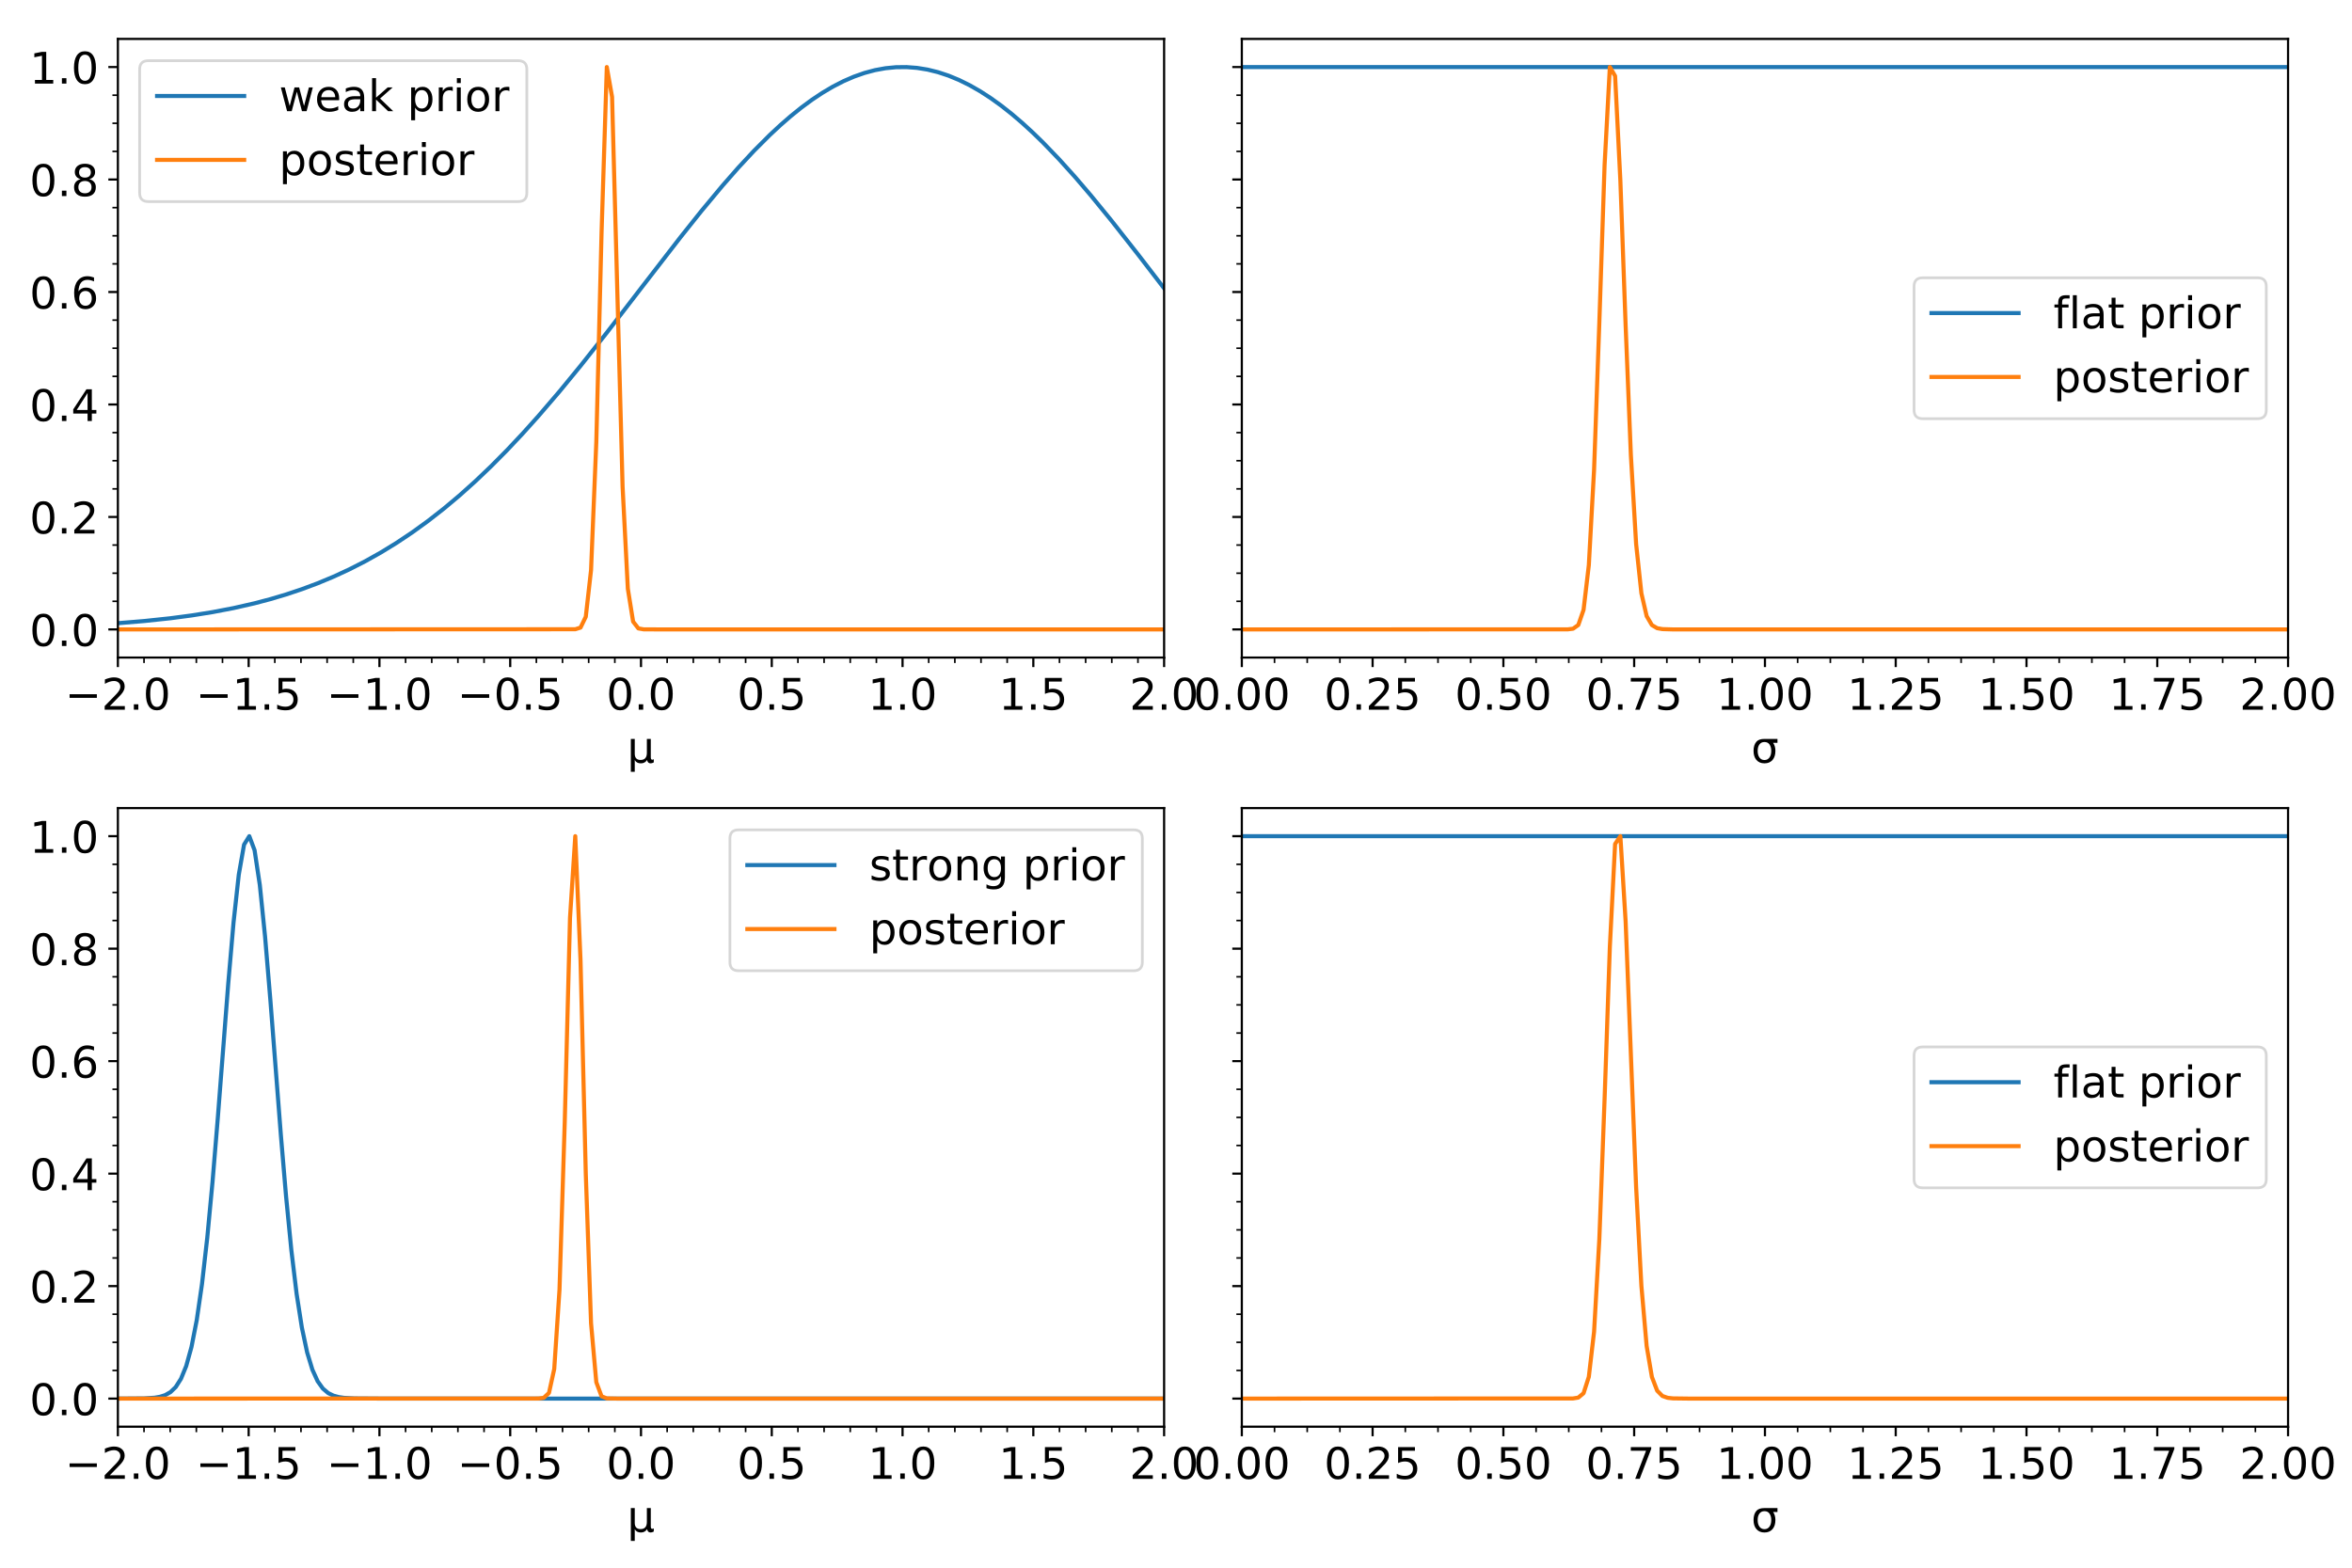 <?xml version="1.0" encoding="utf-8" standalone="no"?>
<!DOCTYPE svg PUBLIC "-//W3C//DTD SVG 1.1//EN"
  "http://www.w3.org/Graphics/SVG/1.1/DTD/svg11.dtd">
<!-- Created with matplotlib (https://matplotlib.org/) -->
<svg height="576pt" version="1.1" viewBox="0 0 864 576" width="864pt" xmlns="http://www.w3.org/2000/svg" xmlns:xlink="http://www.w3.org/1999/xlink">
 <defs>
  <style type="text/css">
*{stroke-linecap:butt;stroke-linejoin:round;}
  </style>
 </defs>
 <g id="figure_1">
  <g id="patch_1">
   <path d="M 0 576 
L 864 576 
L 864 0 
L 0 0 
z
" style="fill:#ffffff;"/>
  </g>
  <g id="axes_1">
   <g id="patch_2">
    <path d="M 43.3 241.6 
L 427.631 241.6 
L 427.631 14.3 
L 43.3 14.3 
z
" style="fill:#ffffff;"/>
   </g>
   <g id="matplotlib.axis_1">
    <g id="xtick_1">
     <g id="line2d_1">
      <defs>
       <path d="M 0 0 
L 0 3.5 
" id="md68667272a" style="stroke:#000000;stroke-width:0.8;"/>
      </defs>
      <g>
       <use style="stroke:#000000;stroke-width:0.8;" x="43.3" xlink:href="#md68667272a" y="241.6"/>
      </g>
     </g>
     <g id="text_1">
      <!-- −2.0 -->
      <defs>
       <path d="M 10.594 35.5 
L 73.188 35.5 
L 73.188 27.203 
L 10.594 27.203 
z
" id="DejaVuSans-8722"/>
       <path d="M 19.188 8.297 
L 53.609 8.297 
L 53.609 0 
L 7.328 0 
L 7.328 8.297 
Q 12.938 14.109 22.625 23.891 
Q 32.328 33.688 34.812 36.531 
Q 39.547 41.844 41.422 45.531 
Q 43.312 49.219 43.312 52.781 
Q 43.312 58.594 39.234 62.25 
Q 35.156 65.922 28.609 65.922 
Q 23.969 65.922 18.812 64.312 
Q 13.672 62.703 7.812 59.422 
L 7.812 69.391 
Q 13.766 71.781 18.938 73 
Q 24.125 74.219 28.422 74.219 
Q 39.75 74.219 46.484 68.547 
Q 53.219 62.891 53.219 53.422 
Q 53.219 48.922 51.531 44.891 
Q 49.859 40.875 45.406 35.406 
Q 44.188 33.984 37.641 27.219 
Q 31.109 20.453 19.188 8.297 
z
" id="DejaVuSans-50"/>
       <path d="M 10.688 12.406 
L 21 12.406 
L 21 0 
L 10.688 0 
z
" id="DejaVuSans-46"/>
       <path d="M 31.781 66.406 
Q 24.172 66.406 20.328 58.906 
Q 16.5 51.422 16.5 36.375 
Q 16.5 21.391 20.328 13.891 
Q 24.172 6.391 31.781 6.391 
Q 39.453 6.391 43.281 13.891 
Q 47.125 21.391 47.125 36.375 
Q 47.125 51.422 43.281 58.906 
Q 39.453 66.406 31.781 66.406 
z
M 31.781 74.219 
Q 44.047 74.219 50.516 64.516 
Q 56.984 54.828 56.984 36.375 
Q 56.984 17.969 50.516 8.266 
Q 44.047 -1.422 31.781 -1.422 
Q 19.531 -1.422 13.062 8.266 
Q 6.594 17.969 6.594 36.375 
Q 6.594 54.828 13.062 64.516 
Q 19.531 74.219 31.781 74.219 
z
" id="DejaVuSans-48"/>
      </defs>
      <g transform="translate(23.874 260.757)scale(0.16 -0.16)">
       <use xlink:href="#DejaVuSans-8722"/>
       <use x="83.789" xlink:href="#DejaVuSans-50"/>
       <use x="147.412" xlink:href="#DejaVuSans-46"/>
       <use x="179.199" xlink:href="#DejaVuSans-48"/>
      </g>
     </g>
    </g>
    <g id="xtick_2">
     <g id="line2d_2">
      <g>
       <use style="stroke:#000000;stroke-width:0.8;" x="91.341" xlink:href="#md68667272a" y="241.6"/>
      </g>
     </g>
     <g id="text_2">
      <!-- −1.5 -->
      <defs>
       <path d="M 12.406 8.297 
L 28.516 8.297 
L 28.516 63.922 
L 10.984 60.406 
L 10.984 69.391 
L 28.422 72.906 
L 38.281 72.906 
L 38.281 8.297 
L 54.391 8.297 
L 54.391 0 
L 12.406 0 
z
" id="DejaVuSans-49"/>
       <path d="M 10.797 72.906 
L 49.516 72.906 
L 49.516 64.594 
L 19.828 64.594 
L 19.828 46.734 
Q 21.969 47.469 24.109 47.828 
Q 26.266 48.188 28.422 48.188 
Q 40.625 48.188 47.75 41.5 
Q 54.891 34.812 54.891 23.391 
Q 54.891 11.625 47.562 5.094 
Q 40.234 -1.422 26.906 -1.422 
Q 22.312 -1.422 17.547 -0.641 
Q 12.797 0.141 7.719 1.703 
L 7.719 11.625 
Q 12.109 9.234 16.797 8.062 
Q 21.484 6.891 26.703 6.891 
Q 35.156 6.891 40.078 11.328 
Q 45.016 15.766 45.016 23.391 
Q 45.016 31 40.078 35.438 
Q 35.156 39.891 26.703 39.891 
Q 22.75 39.891 18.812 39.016 
Q 14.891 38.141 10.797 36.281 
z
" id="DejaVuSans-53"/>
      </defs>
      <g transform="translate(71.915 260.757)scale(0.16 -0.16)">
       <use xlink:href="#DejaVuSans-8722"/>
       <use x="83.789" xlink:href="#DejaVuSans-49"/>
       <use x="147.412" xlink:href="#DejaVuSans-46"/>
       <use x="179.199" xlink:href="#DejaVuSans-53"/>
      </g>
     </g>
    </g>
    <g id="xtick_3">
     <g id="line2d_3">
      <g>
       <use style="stroke:#000000;stroke-width:0.8;" x="139.383" xlink:href="#md68667272a" y="241.6"/>
      </g>
     </g>
     <g id="text_3">
      <!-- −1.0 -->
      <g transform="translate(119.957 260.757)scale(0.16 -0.16)">
       <use xlink:href="#DejaVuSans-8722"/>
       <use x="83.789" xlink:href="#DejaVuSans-49"/>
       <use x="147.412" xlink:href="#DejaVuSans-46"/>
       <use x="179.199" xlink:href="#DejaVuSans-48"/>
      </g>
     </g>
    </g>
    <g id="xtick_4">
     <g id="line2d_4">
      <g>
       <use style="stroke:#000000;stroke-width:0.8;" x="187.424" xlink:href="#md68667272a" y="241.6"/>
      </g>
     </g>
     <g id="text_4">
      <!-- −0.5 -->
      <g transform="translate(167.998 260.757)scale(0.16 -0.16)">
       <use xlink:href="#DejaVuSans-8722"/>
       <use x="83.789" xlink:href="#DejaVuSans-48"/>
       <use x="147.412" xlink:href="#DejaVuSans-46"/>
       <use x="179.199" xlink:href="#DejaVuSans-53"/>
      </g>
     </g>
    </g>
    <g id="xtick_5">
     <g id="line2d_5">
      <g>
       <use style="stroke:#000000;stroke-width:0.8;" x="235.466" xlink:href="#md68667272a" y="241.6"/>
      </g>
     </g>
     <g id="text_5">
      <!-- 0.0 -->
      <g transform="translate(222.743 260.757)scale(0.16 -0.16)">
       <use xlink:href="#DejaVuSans-48"/>
       <use x="63.623" xlink:href="#DejaVuSans-46"/>
       <use x="95.41" xlink:href="#DejaVuSans-48"/>
      </g>
     </g>
    </g>
    <g id="xtick_6">
     <g id="line2d_6">
      <g>
       <use style="stroke:#000000;stroke-width:0.8;" x="283.507" xlink:href="#md68667272a" y="241.6"/>
      </g>
     </g>
     <g id="text_6">
      <!-- 0.5 -->
      <g transform="translate(270.785 260.757)scale(0.16 -0.16)">
       <use xlink:href="#DejaVuSans-48"/>
       <use x="63.623" xlink:href="#DejaVuSans-46"/>
       <use x="95.41" xlink:href="#DejaVuSans-53"/>
      </g>
     </g>
    </g>
    <g id="xtick_7">
     <g id="line2d_7">
      <g>
       <use style="stroke:#000000;stroke-width:0.8;" x="331.548" xlink:href="#md68667272a" y="241.6"/>
      </g>
     </g>
     <g id="text_7">
      <!-- 1.0 -->
      <g transform="translate(318.826 260.757)scale(0.16 -0.16)">
       <use xlink:href="#DejaVuSans-49"/>
       <use x="63.623" xlink:href="#DejaVuSans-46"/>
       <use x="95.41" xlink:href="#DejaVuSans-48"/>
      </g>
     </g>
    </g>
    <g id="xtick_8">
     <g id="line2d_8">
      <g>
       <use style="stroke:#000000;stroke-width:0.8;" x="379.59" xlink:href="#md68667272a" y="241.6"/>
      </g>
     </g>
     <g id="text_8">
      <!-- 1.5 -->
      <g transform="translate(366.867 260.757)scale(0.16 -0.16)">
       <use xlink:href="#DejaVuSans-49"/>
       <use x="63.623" xlink:href="#DejaVuSans-46"/>
       <use x="95.41" xlink:href="#DejaVuSans-53"/>
      </g>
     </g>
    </g>
    <g id="xtick_9">
     <g id="line2d_9">
      <g>
       <use style="stroke:#000000;stroke-width:0.8;" x="427.631" xlink:href="#md68667272a" y="241.6"/>
      </g>
     </g>
     <g id="text_9">
      <!-- 2.0 -->
      <g transform="translate(414.909 260.757)scale(0.16 -0.16)">
       <use xlink:href="#DejaVuSans-50"/>
       <use x="63.623" xlink:href="#DejaVuSans-46"/>
       <use x="95.41" xlink:href="#DejaVuSans-48"/>
      </g>
     </g>
    </g>
    <g id="xtick_10">
     <g id="line2d_10">
      <defs>
       <path d="M 0 0 
L 0 2 
" id="ma054740b0e" style="stroke:#000000;stroke-width:0.6;"/>
      </defs>
      <g>
       <use style="stroke:#000000;stroke-width:0.6;" x="52.908" xlink:href="#ma054740b0e" y="241.6"/>
      </g>
     </g>
    </g>
    <g id="xtick_11">
     <g id="line2d_11">
      <g>
       <use style="stroke:#000000;stroke-width:0.6;" x="62.517" xlink:href="#ma054740b0e" y="241.6"/>
      </g>
     </g>
    </g>
    <g id="xtick_12">
     <g id="line2d_12">
      <g>
       <use style="stroke:#000000;stroke-width:0.6;" x="72.125" xlink:href="#ma054740b0e" y="241.6"/>
      </g>
     </g>
    </g>
    <g id="xtick_13">
     <g id="line2d_13">
      <g>
       <use style="stroke:#000000;stroke-width:0.6;" x="81.733" xlink:href="#ma054740b0e" y="241.6"/>
      </g>
     </g>
    </g>
    <g id="xtick_14">
     <g id="line2d_14">
      <g>
       <use style="stroke:#000000;stroke-width:0.6;" x="100.95" xlink:href="#ma054740b0e" y="241.6"/>
      </g>
     </g>
    </g>
    <g id="xtick_15">
     <g id="line2d_15">
      <g>
       <use style="stroke:#000000;stroke-width:0.6;" x="110.558" xlink:href="#ma054740b0e" y="241.6"/>
      </g>
     </g>
    </g>
    <g id="xtick_16">
     <g id="line2d_16">
      <g>
       <use style="stroke:#000000;stroke-width:0.6;" x="120.166" xlink:href="#ma054740b0e" y="241.6"/>
      </g>
     </g>
    </g>
    <g id="xtick_17">
     <g id="line2d_17">
      <g>
       <use style="stroke:#000000;stroke-width:0.6;" x="129.775" xlink:href="#ma054740b0e" y="241.6"/>
      </g>
     </g>
    </g>
    <g id="xtick_18">
     <g id="line2d_18">
      <g>
       <use style="stroke:#000000;stroke-width:0.6;" x="148.991" xlink:href="#ma054740b0e" y="241.6"/>
      </g>
     </g>
    </g>
    <g id="xtick_19">
     <g id="line2d_19">
      <g>
       <use style="stroke:#000000;stroke-width:0.6;" x="158.599" xlink:href="#ma054740b0e" y="241.6"/>
      </g>
     </g>
    </g>
    <g id="xtick_20">
     <g id="line2d_20">
      <g>
       <use style="stroke:#000000;stroke-width:0.6;" x="168.208" xlink:href="#ma054740b0e" y="241.6"/>
      </g>
     </g>
    </g>
    <g id="xtick_21">
     <g id="line2d_21">
      <g>
       <use style="stroke:#000000;stroke-width:0.6;" x="177.816" xlink:href="#ma054740b0e" y="241.6"/>
      </g>
     </g>
    </g>
    <g id="xtick_22">
     <g id="line2d_22">
      <g>
       <use style="stroke:#000000;stroke-width:0.6;" x="197.032" xlink:href="#ma054740b0e" y="241.6"/>
      </g>
     </g>
    </g>
    <g id="xtick_23">
     <g id="line2d_23">
      <g>
       <use style="stroke:#000000;stroke-width:0.6;" x="206.641" xlink:href="#ma054740b0e" y="241.6"/>
      </g>
     </g>
    </g>
    <g id="xtick_24">
     <g id="line2d_24">
      <g>
       <use style="stroke:#000000;stroke-width:0.6;" x="216.249" xlink:href="#ma054740b0e" y="241.6"/>
      </g>
     </g>
    </g>
    <g id="xtick_25">
     <g id="line2d_25">
      <g>
       <use style="stroke:#000000;stroke-width:0.6;" x="225.857" xlink:href="#ma054740b0e" y="241.6"/>
      </g>
     </g>
    </g>
    <g id="xtick_26">
     <g id="line2d_26">
      <g>
       <use style="stroke:#000000;stroke-width:0.6;" x="245.074" xlink:href="#ma054740b0e" y="241.6"/>
      </g>
     </g>
    </g>
    <g id="xtick_27">
     <g id="line2d_27">
      <g>
       <use style="stroke:#000000;stroke-width:0.6;" x="254.682" xlink:href="#ma054740b0e" y="241.6"/>
      </g>
     </g>
    </g>
    <g id="xtick_28">
     <g id="line2d_28">
      <g>
       <use style="stroke:#000000;stroke-width:0.6;" x="264.29" xlink:href="#ma054740b0e" y="241.6"/>
      </g>
     </g>
    </g>
    <g id="xtick_29">
     <g id="line2d_29">
      <g>
       <use style="stroke:#000000;stroke-width:0.6;" x="273.899" xlink:href="#ma054740b0e" y="241.6"/>
      </g>
     </g>
    </g>
    <g id="xtick_30">
     <g id="line2d_30">
      <g>
       <use style="stroke:#000000;stroke-width:0.6;" x="293.115" xlink:href="#ma054740b0e" y="241.6"/>
      </g>
     </g>
    </g>
    <g id="xtick_31">
     <g id="line2d_31">
      <g>
       <use style="stroke:#000000;stroke-width:0.6;" x="302.724" xlink:href="#ma054740b0e" y="241.6"/>
      </g>
     </g>
    </g>
    <g id="xtick_32">
     <g id="line2d_32">
      <g>
       <use style="stroke:#000000;stroke-width:0.6;" x="312.332" xlink:href="#ma054740b0e" y="241.6"/>
      </g>
     </g>
    </g>
    <g id="xtick_33">
     <g id="line2d_33">
      <g>
       <use style="stroke:#000000;stroke-width:0.6;" x="321.94" xlink:href="#ma054740b0e" y="241.6"/>
      </g>
     </g>
    </g>
    <g id="xtick_34">
     <g id="line2d_34">
      <g>
       <use style="stroke:#000000;stroke-width:0.6;" x="341.157" xlink:href="#ma054740b0e" y="241.6"/>
      </g>
     </g>
    </g>
    <g id="xtick_35">
     <g id="line2d_35">
      <g>
       <use style="stroke:#000000;stroke-width:0.6;" x="350.765" xlink:href="#ma054740b0e" y="241.6"/>
      </g>
     </g>
    </g>
    <g id="xtick_36">
     <g id="line2d_36">
      <g>
       <use style="stroke:#000000;stroke-width:0.6;" x="360.373" xlink:href="#ma054740b0e" y="241.6"/>
      </g>
     </g>
    </g>
    <g id="xtick_37">
     <g id="line2d_37">
      <g>
       <use style="stroke:#000000;stroke-width:0.6;" x="369.982" xlink:href="#ma054740b0e" y="241.6"/>
      </g>
     </g>
    </g>
    <g id="xtick_38">
     <g id="line2d_38">
      <g>
       <use style="stroke:#000000;stroke-width:0.6;" x="389.198" xlink:href="#ma054740b0e" y="241.6"/>
      </g>
     </g>
    </g>
    <g id="xtick_39">
     <g id="line2d_39">
      <g>
       <use style="stroke:#000000;stroke-width:0.6;" x="398.806" xlink:href="#ma054740b0e" y="241.6"/>
      </g>
     </g>
    </g>
    <g id="xtick_40">
     <g id="line2d_40">
      <g>
       <use style="stroke:#000000;stroke-width:0.6;" x="408.415" xlink:href="#ma054740b0e" y="241.6"/>
      </g>
     </g>
    </g>
    <g id="xtick_41">
     <g id="line2d_41">
      <g>
       <use style="stroke:#000000;stroke-width:0.6;" x="418.023" xlink:href="#ma054740b0e" y="241.6"/>
      </g>
     </g>
    </g>
    <g id="text_10">
     <!-- μ -->
     <defs>
      <path d="M 8.5 -20.797 
L 8.5 54.688 
L 17.484 54.688 
L 17.484 20.703 
Q 17.484 13.625 20.844 10 
Q 24.219 6.391 30.812 6.391 
Q 38.031 6.391 41.672 10.484 
Q 45.312 14.594 45.312 22.797 
L 45.312 54.688 
L 54.297 54.688 
L 54.297 12.594 
Q 54.297 9.672 55.141 8.281 
Q 56 6.891 57.812 6.891 
Q 58.25 6.891 59.031 7.156 
Q 59.812 7.422 61.188 8.016 
L 61.188 0.781 
Q 59.188 -0.344 57.391 -0.875 
Q 55.609 -1.422 53.906 -1.422 
Q 50.531 -1.422 48.531 0.484 
Q 46.531 2.391 45.797 6.297 
Q 43.359 2.438 39.812 0.5 
Q 36.281 -1.422 31.5 -1.422 
Q 26.516 -1.422 23.016 0.484 
Q 19.531 2.391 17.484 6.203 
L 17.484 -20.797 
z
" id="DejaVuSans-956"/>
     </defs>
     <g transform="translate(230.376 280.243)scale(0.16 -0.16)">
      <use xlink:href="#DejaVuSans-956"/>
     </g>
    </g>
   </g>
   <g id="matplotlib.axis_2">
    <g id="ytick_1">
     <g id="line2d_42">
      <defs>
       <path d="M 0 0 
L -3.5 0 
" id="m99fe6054ec" style="stroke:#000000;stroke-width:0.8;"/>
      </defs>
      <g>
       <use style="stroke:#000000;stroke-width:0.8;" x="43.3" xlink:href="#m99fe6054ec" y="231.268"/>
      </g>
     </g>
     <g id="text_11">
      <!-- 0.0 -->
      <g transform="translate(10.855 237.347)scale(0.16 -0.16)">
       <use xlink:href="#DejaVuSans-48"/>
       <use x="63.623" xlink:href="#DejaVuSans-46"/>
       <use x="95.41" xlink:href="#DejaVuSans-48"/>
      </g>
     </g>
    </g>
    <g id="ytick_2">
     <g id="line2d_43">
      <g>
       <use style="stroke:#000000;stroke-width:0.8;" x="43.3" xlink:href="#m99fe6054ec" y="189.941"/>
      </g>
     </g>
     <g id="text_12">
      <!-- 0.2 -->
      <g transform="translate(10.855 196.02)scale(0.16 -0.16)">
       <use xlink:href="#DejaVuSans-48"/>
       <use x="63.623" xlink:href="#DejaVuSans-46"/>
       <use x="95.41" xlink:href="#DejaVuSans-50"/>
      </g>
     </g>
    </g>
    <g id="ytick_3">
     <g id="line2d_44">
      <g>
       <use style="stroke:#000000;stroke-width:0.8;" x="43.3" xlink:href="#m99fe6054ec" y="148.614"/>
      </g>
     </g>
     <g id="text_13">
      <!-- 0.4 -->
      <defs>
       <path d="M 37.797 64.312 
L 12.891 25.391 
L 37.797 25.391 
z
M 35.203 72.906 
L 47.609 72.906 
L 47.609 25.391 
L 58.016 25.391 
L 58.016 17.188 
L 47.609 17.188 
L 47.609 0 
L 37.797 0 
L 37.797 17.188 
L 4.891 17.188 
L 4.891 26.703 
z
" id="DejaVuSans-52"/>
      </defs>
      <g transform="translate(10.855 154.692)scale(0.16 -0.16)">
       <use xlink:href="#DejaVuSans-48"/>
       <use x="63.623" xlink:href="#DejaVuSans-46"/>
       <use x="95.41" xlink:href="#DejaVuSans-52"/>
      </g>
     </g>
    </g>
    <g id="ytick_4">
     <g id="line2d_45">
      <g>
       <use style="stroke:#000000;stroke-width:0.8;" x="43.3" xlink:href="#m99fe6054ec" y="107.286"/>
      </g>
     </g>
     <g id="text_14">
      <!-- 0.6 -->
      <defs>
       <path d="M 33.016 40.375 
Q 26.375 40.375 22.484 35.828 
Q 18.609 31.297 18.609 23.391 
Q 18.609 15.531 22.484 10.953 
Q 26.375 6.391 33.016 6.391 
Q 39.656 6.391 43.531 10.953 
Q 47.406 15.531 47.406 23.391 
Q 47.406 31.297 43.531 35.828 
Q 39.656 40.375 33.016 40.375 
z
M 52.594 71.297 
L 52.594 62.312 
Q 48.875 64.062 45.094 64.984 
Q 41.312 65.922 37.594 65.922 
Q 27.828 65.922 22.672 59.328 
Q 17.531 52.734 16.797 39.406 
Q 19.672 43.656 24.016 45.922 
Q 28.375 48.188 33.594 48.188 
Q 44.578 48.188 50.953 41.516 
Q 57.328 34.859 57.328 23.391 
Q 57.328 12.156 50.688 5.359 
Q 44.047 -1.422 33.016 -1.422 
Q 20.359 -1.422 13.672 8.266 
Q 6.984 17.969 6.984 36.375 
Q 6.984 53.656 15.188 63.938 
Q 23.391 74.219 37.203 74.219 
Q 40.922 74.219 44.703 73.484 
Q 48.484 72.75 52.594 71.297 
z
" id="DejaVuSans-54"/>
      </defs>
      <g transform="translate(10.855 113.365)scale(0.16 -0.16)">
       <use xlink:href="#DejaVuSans-48"/>
       <use x="63.623" xlink:href="#DejaVuSans-46"/>
       <use x="95.41" xlink:href="#DejaVuSans-54"/>
      </g>
     </g>
    </g>
    <g id="ytick_5">
     <g id="line2d_46">
      <g>
       <use style="stroke:#000000;stroke-width:0.8;" x="43.3" xlink:href="#m99fe6054ec" y="65.959"/>
      </g>
     </g>
     <g id="text_15">
      <!-- 0.8 -->
      <defs>
       <path d="M 31.781 34.625 
Q 24.75 34.625 20.719 30.859 
Q 16.703 27.094 16.703 20.516 
Q 16.703 13.922 20.719 10.156 
Q 24.75 6.391 31.781 6.391 
Q 38.812 6.391 42.859 10.172 
Q 46.922 13.969 46.922 20.516 
Q 46.922 27.094 42.891 30.859 
Q 38.875 34.625 31.781 34.625 
z
M 21.922 38.812 
Q 15.578 40.375 12.031 44.719 
Q 8.5 49.078 8.5 55.328 
Q 8.5 64.062 14.719 69.141 
Q 20.953 74.219 31.781 74.219 
Q 42.672 74.219 48.875 69.141 
Q 55.078 64.062 55.078 55.328 
Q 55.078 49.078 51.531 44.719 
Q 48 40.375 41.703 38.812 
Q 48.828 37.156 52.797 32.312 
Q 56.781 27.484 56.781 20.516 
Q 56.781 9.906 50.312 4.234 
Q 43.844 -1.422 31.781 -1.422 
Q 19.734 -1.422 13.25 4.234 
Q 6.781 9.906 6.781 20.516 
Q 6.781 27.484 10.781 32.312 
Q 14.797 37.156 21.922 38.812 
z
M 18.312 54.391 
Q 18.312 48.734 21.844 45.562 
Q 25.391 42.391 31.781 42.391 
Q 38.141 42.391 41.719 45.562 
Q 45.312 48.734 45.312 54.391 
Q 45.312 60.062 41.719 63.234 
Q 38.141 66.406 31.781 66.406 
Q 25.391 66.406 21.844 63.234 
Q 18.312 60.062 18.312 54.391 
z
" id="DejaVuSans-56"/>
      </defs>
      <g transform="translate(10.855 72.038)scale(0.16 -0.16)">
       <use xlink:href="#DejaVuSans-48"/>
       <use x="63.623" xlink:href="#DejaVuSans-46"/>
       <use x="95.41" xlink:href="#DejaVuSans-56"/>
      </g>
     </g>
    </g>
    <g id="ytick_6">
     <g id="line2d_47">
      <g>
       <use style="stroke:#000000;stroke-width:0.8;" x="43.3" xlink:href="#m99fe6054ec" y="24.632"/>
      </g>
     </g>
     <g id="text_16">
      <!-- 1.0 -->
      <g transform="translate(10.855 30.711)scale(0.16 -0.16)">
       <use xlink:href="#DejaVuSans-49"/>
       <use x="63.623" xlink:href="#DejaVuSans-46"/>
       <use x="95.41" xlink:href="#DejaVuSans-48"/>
      </g>
     </g>
    </g>
    <g id="ytick_7">
     <g id="line2d_48">
      <defs>
       <path d="M 0 0 
L -2 0 
" id="mbc85b9d0a8" style="stroke:#000000;stroke-width:0.6;"/>
      </defs>
      <g>
       <use style="stroke:#000000;stroke-width:0.6;" x="43.3" xlink:href="#mbc85b9d0a8" y="220.936"/>
      </g>
     </g>
    </g>
    <g id="ytick_8">
     <g id="line2d_49">
      <g>
       <use style="stroke:#000000;stroke-width:0.6;" x="43.3" xlink:href="#mbc85b9d0a8" y="210.605"/>
      </g>
     </g>
    </g>
    <g id="ytick_9">
     <g id="line2d_50">
      <g>
       <use style="stroke:#000000;stroke-width:0.6;" x="43.3" xlink:href="#mbc85b9d0a8" y="200.273"/>
      </g>
     </g>
    </g>
    <g id="ytick_10">
     <g id="line2d_51">
      <g>
       <use style="stroke:#000000;stroke-width:0.6;" x="43.3" xlink:href="#mbc85b9d0a8" y="179.609"/>
      </g>
     </g>
    </g>
    <g id="ytick_11">
     <g id="line2d_52">
      <g>
       <use style="stroke:#000000;stroke-width:0.6;" x="43.3" xlink:href="#mbc85b9d0a8" y="169.277"/>
      </g>
     </g>
    </g>
    <g id="ytick_12">
     <g id="line2d_53">
      <g>
       <use style="stroke:#000000;stroke-width:0.6;" x="43.3" xlink:href="#mbc85b9d0a8" y="158.945"/>
      </g>
     </g>
    </g>
    <g id="ytick_13">
     <g id="line2d_54">
      <g>
       <use style="stroke:#000000;stroke-width:0.6;" x="43.3" xlink:href="#mbc85b9d0a8" y="138.282"/>
      </g>
     </g>
    </g>
    <g id="ytick_14">
     <g id="line2d_55">
      <g>
       <use style="stroke:#000000;stroke-width:0.6;" x="43.3" xlink:href="#mbc85b9d0a8" y="127.95"/>
      </g>
     </g>
    </g>
    <g id="ytick_15">
     <g id="line2d_56">
      <g>
       <use style="stroke:#000000;stroke-width:0.6;" x="43.3" xlink:href="#mbc85b9d0a8" y="117.618"/>
      </g>
     </g>
    </g>
    <g id="ytick_16">
     <g id="line2d_57">
      <g>
       <use style="stroke:#000000;stroke-width:0.6;" x="43.3" xlink:href="#mbc85b9d0a8" y="96.955"/>
      </g>
     </g>
    </g>
    <g id="ytick_17">
     <g id="line2d_58">
      <g>
       <use style="stroke:#000000;stroke-width:0.6;" x="43.3" xlink:href="#mbc85b9d0a8" y="86.623"/>
      </g>
     </g>
    </g>
    <g id="ytick_18">
     <g id="line2d_59">
      <g>
       <use style="stroke:#000000;stroke-width:0.6;" x="43.3" xlink:href="#mbc85b9d0a8" y="76.291"/>
      </g>
     </g>
    </g>
    <g id="ytick_19">
     <g id="line2d_60">
      <g>
       <use style="stroke:#000000;stroke-width:0.6;" x="43.3" xlink:href="#mbc85b9d0a8" y="55.627"/>
      </g>
     </g>
    </g>
    <g id="ytick_20">
     <g id="line2d_61">
      <g>
       <use style="stroke:#000000;stroke-width:0.6;" x="43.3" xlink:href="#mbc85b9d0a8" y="45.295"/>
      </g>
     </g>
    </g>
    <g id="ytick_21">
     <g id="line2d_62">
      <g>
       <use style="stroke:#000000;stroke-width:0.6;" x="43.3" xlink:href="#mbc85b9d0a8" y="34.964"/>
      </g>
     </g>
    </g>
   </g>
   <g id="line2d_63">
    <path clip-path="url(#p7025c84365)" d="M 43.3 228.973 
L 52.957 228.18 
L 62.613 227.157 
L 70.338 226.136 
L 78.064 224.902 
L 85.789 223.424 
L 93.514 221.664 
L 99.308 220.136 
L 105.102 218.413 
L 110.896 216.477 
L 116.69 214.311 
L 122.484 211.898 
L 128.278 209.222 
L 134.072 206.268 
L 139.866 203.021 
L 145.66 199.467 
L 151.454 195.597 
L 157.247 191.401 
L 163.041 186.873 
L 168.835 182.011 
L 174.629 176.814 
L 180.423 171.288 
L 186.217 165.44 
L 192.011 159.284 
L 197.805 152.839 
L 205.53 143.834 
L 213.256 134.424 
L 222.912 122.221 
L 236.431 104.676 
L 249.95 87.189 
L 257.676 77.505 
L 265.401 68.228 
L 271.195 61.626 
L 276.989 55.397 
L 282.783 49.601 
L 286.645 46.006 
L 290.508 42.645 
L 294.371 39.533 
L 298.233 36.685 
L 302.096 34.113 
L 305.959 31.829 
L 309.821 29.845 
L 313.684 28.17 
L 317.546 26.812 
L 321.409 25.777 
L 325.272 25.07 
L 329.134 24.694 
L 332.997 24.653 
L 336.86 24.945 
L 340.722 25.569 
L 344.585 26.522 
L 348.447 27.801 
L 352.31 29.397 
L 356.173 31.305 
L 360.035 33.514 
L 363.898 36.015 
L 367.761 38.796 
L 371.623 41.843 
L 375.486 45.143 
L 379.348 48.681 
L 383.211 52.441 
L 389.005 58.461 
L 394.799 64.884 
L 400.593 71.65 
L 408.318 81.097 
L 417.975 93.382 
L 427.631 105.935 
L 427.631 105.935 
" style="fill:none;stroke:#1f77b4;stroke-linecap:square;stroke-width:1.5;"/>
   </g>
   <g id="line2d_64">
    <path clip-path="url(#p7025c84365)" d="M 43.3 231.268 
L 211.324 231.201 
L 213.256 230.59 
L 215.187 226.605 
L 217.118 209.466 
L 219.049 162.465 
L 220.981 85.493 
L 222.912 24.632 
L 224.843 35.611 
L 228.706 178.804 
L 230.637 216.313 
L 232.569 228.383 
L 234.5 230.889 
L 236.431 231.234 
L 244.157 231.268 
L 427.631 231.268 
L 427.631 231.268 
" style="fill:none;stroke:#ff7f0e;stroke-linecap:square;stroke-width:1.5;"/>
   </g>
   <g id="patch_3">
    <path d="M 43.3 241.6 
L 43.3 14.3 
" style="fill:none;stroke:#000000;stroke-linecap:square;stroke-linejoin:miter;stroke-width:0.8;"/>
   </g>
   <g id="patch_4">
    <path d="M 427.631 241.6 
L 427.631 14.3 
" style="fill:none;stroke:#000000;stroke-linecap:square;stroke-linejoin:miter;stroke-width:0.8;"/>
   </g>
   <g id="patch_5">
    <path d="M 43.3 241.6 
L 427.631 241.6 
" style="fill:none;stroke:#000000;stroke-linecap:square;stroke-linejoin:miter;stroke-width:0.8;"/>
   </g>
   <g id="patch_6">
    <path d="M 43.3 14.3 
L 427.631 14.3 
" style="fill:none;stroke:#000000;stroke-linecap:square;stroke-linejoin:miter;stroke-width:0.8;"/>
   </g>
   <g id="legend_1">
    <g id="patch_7">
     <path d="M 54.5 74.07 
L 190.333 74.07 
Q 193.532 74.07 193.532 70.87 
L 193.532 25.5 
Q 193.532 22.3 190.333 22.3 
L 54.5 22.3 
Q 51.3 22.3 51.3 25.5 
L 51.3 70.87 
Q 51.3 74.07 54.5 74.07 
z
" style="fill:#ffffff;opacity:0.8;stroke:#cccccc;stroke-linejoin:miter;"/>
    </g>
    <g id="line2d_65">
     <path d="M 57.7 35.258 
L 89.7 35.258 
" style="fill:none;stroke:#1f77b4;stroke-linecap:square;stroke-width:1.5;"/>
    </g>
    <g id="line2d_66"/>
    <g id="text_17">
     <!-- weak prior -->
     <defs>
      <path d="M 4.203 54.688 
L 13.188 54.688 
L 24.422 12.016 
L 35.594 54.688 
L 46.188 54.688 
L 57.422 12.016 
L 68.609 54.688 
L 77.594 54.688 
L 63.281 0 
L 52.688 0 
L 40.922 44.828 
L 29.109 0 
L 18.5 0 
z
" id="DejaVuSans-119"/>
      <path d="M 56.203 29.594 
L 56.203 25.203 
L 14.891 25.203 
Q 15.484 15.922 20.484 11.062 
Q 25.484 6.203 34.422 6.203 
Q 39.594 6.203 44.453 7.469 
Q 49.312 8.734 54.109 11.281 
L 54.109 2.781 
Q 49.266 0.734 44.188 -0.344 
Q 39.109 -1.422 33.891 -1.422 
Q 20.797 -1.422 13.156 6.188 
Q 5.516 13.812 5.516 26.812 
Q 5.516 40.234 12.766 48.109 
Q 20.016 56 32.328 56 
Q 43.359 56 49.781 48.891 
Q 56.203 41.797 56.203 29.594 
z
M 47.219 32.234 
Q 47.125 39.594 43.094 43.984 
Q 39.062 48.391 32.422 48.391 
Q 24.906 48.391 20.391 44.141 
Q 15.875 39.891 15.188 32.172 
z
" id="DejaVuSans-101"/>
      <path d="M 34.281 27.484 
Q 23.391 27.484 19.188 25 
Q 14.984 22.516 14.984 16.5 
Q 14.984 11.719 18.141 8.906 
Q 21.297 6.109 26.703 6.109 
Q 34.188 6.109 38.703 11.406 
Q 43.219 16.703 43.219 25.484 
L 43.219 27.484 
z
M 52.203 31.203 
L 52.203 0 
L 43.219 0 
L 43.219 8.297 
Q 40.141 3.328 35.547 0.953 
Q 30.953 -1.422 24.312 -1.422 
Q 15.922 -1.422 10.953 3.297 
Q 6 8.016 6 15.922 
Q 6 25.141 12.172 29.828 
Q 18.359 34.516 30.609 34.516 
L 43.219 34.516 
L 43.219 35.406 
Q 43.219 41.609 39.141 45 
Q 35.062 48.391 27.688 48.391 
Q 23 48.391 18.547 47.266 
Q 14.109 46.141 10.016 43.891 
L 10.016 52.203 
Q 14.938 54.109 19.578 55.047 
Q 24.219 56 28.609 56 
Q 40.484 56 46.344 49.844 
Q 52.203 43.703 52.203 31.203 
z
" id="DejaVuSans-97"/>
      <path d="M 9.078 75.984 
L 18.109 75.984 
L 18.109 31.109 
L 44.922 54.688 
L 56.391 54.688 
L 27.391 29.109 
L 57.625 0 
L 45.906 0 
L 18.109 26.703 
L 18.109 0 
L 9.078 0 
z
" id="DejaVuSans-107"/>
      <path id="DejaVuSans-32"/>
      <path d="M 18.109 8.203 
L 18.109 -20.797 
L 9.078 -20.797 
L 9.078 54.688 
L 18.109 54.688 
L 18.109 46.391 
Q 20.953 51.266 25.266 53.625 
Q 29.594 56 35.594 56 
Q 45.562 56 51.781 48.094 
Q 58.016 40.188 58.016 27.297 
Q 58.016 14.406 51.781 6.484 
Q 45.562 -1.422 35.594 -1.422 
Q 29.594 -1.422 25.266 0.953 
Q 20.953 3.328 18.109 8.203 
z
M 48.688 27.297 
Q 48.688 37.203 44.609 42.844 
Q 40.531 48.484 33.406 48.484 
Q 26.266 48.484 22.188 42.844 
Q 18.109 37.203 18.109 27.297 
Q 18.109 17.391 22.188 11.75 
Q 26.266 6.109 33.406 6.109 
Q 40.531 6.109 44.609 11.75 
Q 48.688 17.391 48.688 27.297 
z
" id="DejaVuSans-112"/>
      <path d="M 41.109 46.297 
Q 39.594 47.172 37.812 47.578 
Q 36.031 48 33.891 48 
Q 26.266 48 22.188 43.047 
Q 18.109 38.094 18.109 28.812 
L 18.109 0 
L 9.078 0 
L 9.078 54.688 
L 18.109 54.688 
L 18.109 46.188 
Q 20.953 51.172 25.484 53.578 
Q 30.031 56 36.531 56 
Q 37.453 56 38.578 55.875 
Q 39.703 55.766 41.062 55.516 
z
" id="DejaVuSans-114"/>
      <path d="M 9.422 54.688 
L 18.406 54.688 
L 18.406 0 
L 9.422 0 
z
M 9.422 75.984 
L 18.406 75.984 
L 18.406 64.594 
L 9.422 64.594 
z
" id="DejaVuSans-105"/>
      <path d="M 30.609 48.391 
Q 23.391 48.391 19.188 42.75 
Q 14.984 37.109 14.984 27.297 
Q 14.984 17.484 19.156 11.844 
Q 23.344 6.203 30.609 6.203 
Q 37.797 6.203 41.984 11.859 
Q 46.188 17.531 46.188 27.297 
Q 46.188 37.016 41.984 42.703 
Q 37.797 48.391 30.609 48.391 
z
M 30.609 56 
Q 42.328 56 49.016 48.375 
Q 55.719 40.766 55.719 27.297 
Q 55.719 13.875 49.016 6.219 
Q 42.328 -1.422 30.609 -1.422 
Q 18.844 -1.422 12.172 6.219 
Q 5.516 13.875 5.516 27.297 
Q 5.516 40.766 12.172 48.375 
Q 18.844 56 30.609 56 
z
" id="DejaVuSans-111"/>
     </defs>
     <g transform="translate(102.5 40.858)scale(0.16 -0.16)">
      <use xlink:href="#DejaVuSans-119"/>
      <use x="81.787" xlink:href="#DejaVuSans-101"/>
      <use x="143.311" xlink:href="#DejaVuSans-97"/>
      <use x="204.59" xlink:href="#DejaVuSans-107"/>
      <use x="262.5" xlink:href="#DejaVuSans-32"/>
      <use x="294.287" xlink:href="#DejaVuSans-112"/>
      <use x="357.764" xlink:href="#DejaVuSans-114"/>
      <use x="398.877" xlink:href="#DejaVuSans-105"/>
      <use x="426.66" xlink:href="#DejaVuSans-111"/>
      <use x="487.842" xlink:href="#DejaVuSans-114"/>
     </g>
    </g>
    <g id="line2d_67">
     <path d="M 57.7 58.742 
L 89.7 58.742 
" style="fill:none;stroke:#ff7f0e;stroke-linecap:square;stroke-width:1.5;"/>
    </g>
    <g id="line2d_68"/>
    <g id="text_18">
     <!-- posterior -->
     <defs>
      <path d="M 44.281 53.078 
L 44.281 44.578 
Q 40.484 46.531 36.375 47.5 
Q 32.281 48.484 27.875 48.484 
Q 21.188 48.484 17.844 46.438 
Q 14.5 44.391 14.5 40.281 
Q 14.5 37.156 16.891 35.375 
Q 19.281 33.594 26.516 31.984 
L 29.594 31.297 
Q 39.156 29.25 43.188 25.516 
Q 47.219 21.781 47.219 15.094 
Q 47.219 7.469 41.188 3.016 
Q 35.156 -1.422 24.609 -1.422 
Q 20.219 -1.422 15.453 -0.562 
Q 10.688 0.297 5.422 2 
L 5.422 11.281 
Q 10.406 8.688 15.234 7.391 
Q 20.062 6.109 24.812 6.109 
Q 31.156 6.109 34.562 8.281 
Q 37.984 10.453 37.984 14.406 
Q 37.984 18.062 35.516 20.016 
Q 33.062 21.969 24.703 23.781 
L 21.578 24.516 
Q 13.234 26.266 9.516 29.906 
Q 5.812 33.547 5.812 39.891 
Q 5.812 47.609 11.281 51.797 
Q 16.75 56 26.812 56 
Q 31.781 56 36.172 55.266 
Q 40.578 54.547 44.281 53.078 
z
" id="DejaVuSans-115"/>
      <path d="M 18.312 70.219 
L 18.312 54.688 
L 36.812 54.688 
L 36.812 47.703 
L 18.312 47.703 
L 18.312 18.016 
Q 18.312 11.328 20.141 9.422 
Q 21.969 7.516 27.594 7.516 
L 36.812 7.516 
L 36.812 0 
L 27.594 0 
Q 17.188 0 13.234 3.875 
Q 9.281 7.766 9.281 18.016 
L 9.281 47.703 
L 2.688 47.703 
L 2.688 54.688 
L 9.281 54.688 
L 9.281 70.219 
z
" id="DejaVuSans-116"/>
     </defs>
     <g transform="translate(102.5 64.343)scale(0.16 -0.16)">
      <use xlink:href="#DejaVuSans-112"/>
      <use x="63.477" xlink:href="#DejaVuSans-111"/>
      <use x="124.658" xlink:href="#DejaVuSans-115"/>
      <use x="176.758" xlink:href="#DejaVuSans-116"/>
      <use x="215.967" xlink:href="#DejaVuSans-101"/>
      <use x="277.49" xlink:href="#DejaVuSans-114"/>
      <use x="318.604" xlink:href="#DejaVuSans-105"/>
      <use x="346.387" xlink:href="#DejaVuSans-111"/>
      <use x="407.568" xlink:href="#DejaVuSans-114"/>
     </g>
    </g>
   </g>
  </g>
  <g id="axes_2">
   <g id="patch_8">
    <path d="M 456.181 241.6 
L 840.513 241.6 
L 840.513 14.3 
L 456.181 14.3 
z
" style="fill:#ffffff;"/>
   </g>
   <g id="matplotlib.axis_3">
    <g id="xtick_42">
     <g id="line2d_69">
      <g>
       <use style="stroke:#000000;stroke-width:0.8;" x="456.181" xlink:href="#md68667272a" y="241.6"/>
      </g>
     </g>
     <g id="text_19">
      <!-- 0.00 -->
      <g transform="translate(438.369 260.757)scale(0.16 -0.16)">
       <use xlink:href="#DejaVuSans-48"/>
       <use x="63.623" xlink:href="#DejaVuSans-46"/>
       <use x="95.41" xlink:href="#DejaVuSans-48"/>
       <use x="159.033" xlink:href="#DejaVuSans-48"/>
      </g>
     </g>
    </g>
    <g id="xtick_43">
     <g id="line2d_70">
      <g>
       <use style="stroke:#000000;stroke-width:0.8;" x="504.223" xlink:href="#md68667272a" y="241.6"/>
      </g>
     </g>
     <g id="text_20">
      <!-- 0.25 -->
      <g transform="translate(486.41 260.757)scale(0.16 -0.16)">
       <use xlink:href="#DejaVuSans-48"/>
       <use x="63.623" xlink:href="#DejaVuSans-46"/>
       <use x="95.41" xlink:href="#DejaVuSans-50"/>
       <use x="159.033" xlink:href="#DejaVuSans-53"/>
      </g>
     </g>
    </g>
    <g id="xtick_44">
     <g id="line2d_71">
      <g>
       <use style="stroke:#000000;stroke-width:0.8;" x="552.264" xlink:href="#md68667272a" y="241.6"/>
      </g>
     </g>
     <g id="text_21">
      <!-- 0.50 -->
      <g transform="translate(534.452 260.757)scale(0.16 -0.16)">
       <use xlink:href="#DejaVuSans-48"/>
       <use x="63.623" xlink:href="#DejaVuSans-46"/>
       <use x="95.41" xlink:href="#DejaVuSans-53"/>
       <use x="159.033" xlink:href="#DejaVuSans-48"/>
      </g>
     </g>
    </g>
    <g id="xtick_45">
     <g id="line2d_72">
      <g>
       <use style="stroke:#000000;stroke-width:0.8;" x="600.305" xlink:href="#md68667272a" y="241.6"/>
      </g>
     </g>
     <g id="text_22">
      <!-- 0.75 -->
      <defs>
       <path d="M 8.203 72.906 
L 55.078 72.906 
L 55.078 68.703 
L 28.609 0 
L 18.312 0 
L 43.219 64.594 
L 8.203 64.594 
z
" id="DejaVuSans-55"/>
      </defs>
      <g transform="translate(582.493 260.757)scale(0.16 -0.16)">
       <use xlink:href="#DejaVuSans-48"/>
       <use x="63.623" xlink:href="#DejaVuSans-46"/>
       <use x="95.41" xlink:href="#DejaVuSans-55"/>
       <use x="159.033" xlink:href="#DejaVuSans-53"/>
      </g>
     </g>
    </g>
    <g id="xtick_46">
     <g id="line2d_73">
      <g>
       <use style="stroke:#000000;stroke-width:0.8;" x="648.347" xlink:href="#md68667272a" y="241.6"/>
      </g>
     </g>
     <g id="text_23">
      <!-- 1.00 -->
      <g transform="translate(630.534 260.757)scale(0.16 -0.16)">
       <use xlink:href="#DejaVuSans-49"/>
       <use x="63.623" xlink:href="#DejaVuSans-46"/>
       <use x="95.41" xlink:href="#DejaVuSans-48"/>
       <use x="159.033" xlink:href="#DejaVuSans-48"/>
      </g>
     </g>
    </g>
    <g id="xtick_47">
     <g id="line2d_74">
      <g>
       <use style="stroke:#000000;stroke-width:0.8;" x="696.388" xlink:href="#md68667272a" y="241.6"/>
      </g>
     </g>
     <g id="text_24">
      <!-- 1.25 -->
      <g transform="translate(678.576 260.757)scale(0.16 -0.16)">
       <use xlink:href="#DejaVuSans-49"/>
       <use x="63.623" xlink:href="#DejaVuSans-46"/>
       <use x="95.41" xlink:href="#DejaVuSans-50"/>
       <use x="159.033" xlink:href="#DejaVuSans-53"/>
      </g>
     </g>
    </g>
    <g id="xtick_48">
     <g id="line2d_75">
      <g>
       <use style="stroke:#000000;stroke-width:0.8;" x="744.43" xlink:href="#md68667272a" y="241.6"/>
      </g>
     </g>
     <g id="text_25">
      <!-- 1.50 -->
      <g transform="translate(726.617 260.757)scale(0.16 -0.16)">
       <use xlink:href="#DejaVuSans-49"/>
       <use x="63.623" xlink:href="#DejaVuSans-46"/>
       <use x="95.41" xlink:href="#DejaVuSans-53"/>
       <use x="159.033" xlink:href="#DejaVuSans-48"/>
      </g>
     </g>
    </g>
    <g id="xtick_49">
     <g id="line2d_76">
      <g>
       <use style="stroke:#000000;stroke-width:0.8;" x="792.471" xlink:href="#md68667272a" y="241.6"/>
      </g>
     </g>
     <g id="text_26">
      <!-- 1.75 -->
      <g transform="translate(774.659 260.757)scale(0.16 -0.16)">
       <use xlink:href="#DejaVuSans-49"/>
       <use x="63.623" xlink:href="#DejaVuSans-46"/>
       <use x="95.41" xlink:href="#DejaVuSans-55"/>
       <use x="159.033" xlink:href="#DejaVuSans-53"/>
      </g>
     </g>
    </g>
    <g id="xtick_50">
     <g id="line2d_77">
      <g>
       <use style="stroke:#000000;stroke-width:0.8;" x="840.513" xlink:href="#md68667272a" y="241.6"/>
      </g>
     </g>
     <g id="text_27">
      <!-- 2.00 -->
      <g transform="translate(822.7 260.757)scale(0.16 -0.16)">
       <use xlink:href="#DejaVuSans-50"/>
       <use x="63.623" xlink:href="#DejaVuSans-46"/>
       <use x="95.41" xlink:href="#DejaVuSans-48"/>
       <use x="159.033" xlink:href="#DejaVuSans-48"/>
      </g>
     </g>
    </g>
    <g id="xtick_51">
     <g id="line2d_78">
      <g>
       <use style="stroke:#000000;stroke-width:0.6;" x="468.192" xlink:href="#ma054740b0e" y="241.6"/>
      </g>
     </g>
    </g>
    <g id="xtick_52">
     <g id="line2d_79">
      <g>
       <use style="stroke:#000000;stroke-width:0.6;" x="480.202" xlink:href="#ma054740b0e" y="241.6"/>
      </g>
     </g>
    </g>
    <g id="xtick_53">
     <g id="line2d_80">
      <g>
       <use style="stroke:#000000;stroke-width:0.6;" x="492.212" xlink:href="#ma054740b0e" y="241.6"/>
      </g>
     </g>
    </g>
    <g id="xtick_54">
     <g id="line2d_81">
      <g>
       <use style="stroke:#000000;stroke-width:0.6;" x="516.233" xlink:href="#ma054740b0e" y="241.6"/>
      </g>
     </g>
    </g>
    <g id="xtick_55">
     <g id="line2d_82">
      <g>
       <use style="stroke:#000000;stroke-width:0.6;" x="528.243" xlink:href="#ma054740b0e" y="241.6"/>
      </g>
     </g>
    </g>
    <g id="xtick_56">
     <g id="line2d_83">
      <g>
       <use style="stroke:#000000;stroke-width:0.6;" x="540.254" xlink:href="#ma054740b0e" y="241.6"/>
      </g>
     </g>
    </g>
    <g id="xtick_57">
     <g id="line2d_84">
      <g>
       <use style="stroke:#000000;stroke-width:0.6;" x="564.274" xlink:href="#ma054740b0e" y="241.6"/>
      </g>
     </g>
    </g>
    <g id="xtick_58">
     <g id="line2d_85">
      <g>
       <use style="stroke:#000000;stroke-width:0.6;" x="576.285" xlink:href="#ma054740b0e" y="241.6"/>
      </g>
     </g>
    </g>
    <g id="xtick_59">
     <g id="line2d_86">
      <g>
       <use style="stroke:#000000;stroke-width:0.6;" x="588.295" xlink:href="#ma054740b0e" y="241.6"/>
      </g>
     </g>
    </g>
    <g id="xtick_60">
     <g id="line2d_87">
      <g>
       <use style="stroke:#000000;stroke-width:0.6;" x="612.316" xlink:href="#ma054740b0e" y="241.6"/>
      </g>
     </g>
    </g>
    <g id="xtick_61">
     <g id="line2d_88">
      <g>
       <use style="stroke:#000000;stroke-width:0.6;" x="624.326" xlink:href="#ma054740b0e" y="241.6"/>
      </g>
     </g>
    </g>
    <g id="xtick_62">
     <g id="line2d_89">
      <g>
       <use style="stroke:#000000;stroke-width:0.6;" x="636.337" xlink:href="#ma054740b0e" y="241.6"/>
      </g>
     </g>
    </g>
    <g id="xtick_63">
     <g id="line2d_90">
      <g>
       <use style="stroke:#000000;stroke-width:0.6;" x="660.357" xlink:href="#ma054740b0e" y="241.6"/>
      </g>
     </g>
    </g>
    <g id="xtick_64">
     <g id="line2d_91">
      <g>
       <use style="stroke:#000000;stroke-width:0.6;" x="672.368" xlink:href="#ma054740b0e" y="241.6"/>
      </g>
     </g>
    </g>
    <g id="xtick_65">
     <g id="line2d_92">
      <g>
       <use style="stroke:#000000;stroke-width:0.6;" x="684.378" xlink:href="#ma054740b0e" y="241.6"/>
      </g>
     </g>
    </g>
    <g id="xtick_66">
     <g id="line2d_93">
      <g>
       <use style="stroke:#000000;stroke-width:0.6;" x="708.399" xlink:href="#ma054740b0e" y="241.6"/>
      </g>
     </g>
    </g>
    <g id="xtick_67">
     <g id="line2d_94">
      <g>
       <use style="stroke:#000000;stroke-width:0.6;" x="720.409" xlink:href="#ma054740b0e" y="241.6"/>
      </g>
     </g>
    </g>
    <g id="xtick_68">
     <g id="line2d_95">
      <g>
       <use style="stroke:#000000;stroke-width:0.6;" x="732.419" xlink:href="#ma054740b0e" y="241.6"/>
      </g>
     </g>
    </g>
    <g id="xtick_69">
     <g id="line2d_96">
      <g>
       <use style="stroke:#000000;stroke-width:0.6;" x="756.44" xlink:href="#ma054740b0e" y="241.6"/>
      </g>
     </g>
    </g>
    <g id="xtick_70">
     <g id="line2d_97">
      <g>
       <use style="stroke:#000000;stroke-width:0.6;" x="768.45" xlink:href="#ma054740b0e" y="241.6"/>
      </g>
     </g>
    </g>
    <g id="xtick_71">
     <g id="line2d_98">
      <g>
       <use style="stroke:#000000;stroke-width:0.6;" x="780.461" xlink:href="#ma054740b0e" y="241.6"/>
      </g>
     </g>
    </g>
    <g id="xtick_72">
     <g id="line2d_99">
      <g>
       <use style="stroke:#000000;stroke-width:0.6;" x="804.481" xlink:href="#ma054740b0e" y="241.6"/>
      </g>
     </g>
    </g>
    <g id="xtick_73">
     <g id="line2d_100">
      <g>
       <use style="stroke:#000000;stroke-width:0.6;" x="816.492" xlink:href="#ma054740b0e" y="241.6"/>
      </g>
     </g>
    </g>
    <g id="xtick_74">
     <g id="line2d_101">
      <g>
       <use style="stroke:#000000;stroke-width:0.6;" x="828.502" xlink:href="#ma054740b0e" y="241.6"/>
      </g>
     </g>
    </g>
    <g id="text_28">
     <!-- σ -->
     <defs>
      <path d="M 30.609 47.562 
Q 23.188 47.562 19.188 42.188 
Q 14.984 36.578 14.984 27.297 
Q 14.984 17.484 19.156 11.844 
Q 23.344 6.203 30.609 6.203 
Q 37.797 6.203 41.984 11.859 
Q 46.188 17.531 46.188 27.297 
Q 46.188 36.234 42 42.188 
Q 38.141 47.562 30.609 47.562 
z
M 30.609 54.688 
L 60.453 54.688 
L 60.453 45.703 
L 50.391 45.703 
Q 55.719 38.094 55.719 27.297 
Q 55.719 13.875 49.031 6.25 
Q 42.328 -1.422 30.609 -1.422 
Q 18.844 -1.422 12.203 6.25 
Q 5.516 13.875 5.516 27.297 
Q 5.516 40.828 12.203 48.391 
Q 17.719 54.688 30.609 54.688 
z
" id="DejaVuSans-963"/>
     </defs>
     <g transform="translate(643.277 280.243)scale(0.16 -0.16)">
      <use xlink:href="#DejaVuSans-963"/>
     </g>
    </g>
   </g>
   <g id="matplotlib.axis_4">
    <g id="ytick_22">
     <g id="line2d_102">
      <g>
       <use style="stroke:#000000;stroke-width:0.8;" x="456.181" xlink:href="#m99fe6054ec" y="231.268"/>
      </g>
     </g>
    </g>
    <g id="ytick_23">
     <g id="line2d_103">
      <g>
       <use style="stroke:#000000;stroke-width:0.8;" x="456.181" xlink:href="#m99fe6054ec" y="189.941"/>
      </g>
     </g>
    </g>
    <g id="ytick_24">
     <g id="line2d_104">
      <g>
       <use style="stroke:#000000;stroke-width:0.8;" x="456.181" xlink:href="#m99fe6054ec" y="148.614"/>
      </g>
     </g>
    </g>
    <g id="ytick_25">
     <g id="line2d_105">
      <g>
       <use style="stroke:#000000;stroke-width:0.8;" x="456.181" xlink:href="#m99fe6054ec" y="107.286"/>
      </g>
     </g>
    </g>
    <g id="ytick_26">
     <g id="line2d_106">
      <g>
       <use style="stroke:#000000;stroke-width:0.8;" x="456.181" xlink:href="#m99fe6054ec" y="65.959"/>
      </g>
     </g>
    </g>
    <g id="ytick_27">
     <g id="line2d_107">
      <g>
       <use style="stroke:#000000;stroke-width:0.8;" x="456.181" xlink:href="#m99fe6054ec" y="24.632"/>
      </g>
     </g>
    </g>
    <g id="ytick_28">
     <g id="line2d_108">
      <g>
       <use style="stroke:#000000;stroke-width:0.6;" x="456.181" xlink:href="#mbc85b9d0a8" y="220.936"/>
      </g>
     </g>
    </g>
    <g id="ytick_29">
     <g id="line2d_109">
      <g>
       <use style="stroke:#000000;stroke-width:0.6;" x="456.181" xlink:href="#mbc85b9d0a8" y="210.605"/>
      </g>
     </g>
    </g>
    <g id="ytick_30">
     <g id="line2d_110">
      <g>
       <use style="stroke:#000000;stroke-width:0.6;" x="456.181" xlink:href="#mbc85b9d0a8" y="200.273"/>
      </g>
     </g>
    </g>
    <g id="ytick_31">
     <g id="line2d_111">
      <g>
       <use style="stroke:#000000;stroke-width:0.6;" x="456.181" xlink:href="#mbc85b9d0a8" y="179.609"/>
      </g>
     </g>
    </g>
    <g id="ytick_32">
     <g id="line2d_112">
      <g>
       <use style="stroke:#000000;stroke-width:0.6;" x="456.181" xlink:href="#mbc85b9d0a8" y="169.277"/>
      </g>
     </g>
    </g>
    <g id="ytick_33">
     <g id="line2d_113">
      <g>
       <use style="stroke:#000000;stroke-width:0.6;" x="456.181" xlink:href="#mbc85b9d0a8" y="158.945"/>
      </g>
     </g>
    </g>
    <g id="ytick_34">
     <g id="line2d_114">
      <g>
       <use style="stroke:#000000;stroke-width:0.6;" x="456.181" xlink:href="#mbc85b9d0a8" y="138.282"/>
      </g>
     </g>
    </g>
    <g id="ytick_35">
     <g id="line2d_115">
      <g>
       <use style="stroke:#000000;stroke-width:0.6;" x="456.181" xlink:href="#mbc85b9d0a8" y="127.95"/>
      </g>
     </g>
    </g>
    <g id="ytick_36">
     <g id="line2d_116">
      <g>
       <use style="stroke:#000000;stroke-width:0.6;" x="456.181" xlink:href="#mbc85b9d0a8" y="117.618"/>
      </g>
     </g>
    </g>
    <g id="ytick_37">
     <g id="line2d_117">
      <g>
       <use style="stroke:#000000;stroke-width:0.6;" x="456.181" xlink:href="#mbc85b9d0a8" y="96.955"/>
      </g>
     </g>
    </g>
    <g id="ytick_38">
     <g id="line2d_118">
      <g>
       <use style="stroke:#000000;stroke-width:0.6;" x="456.181" xlink:href="#mbc85b9d0a8" y="86.623"/>
      </g>
     </g>
    </g>
    <g id="ytick_39">
     <g id="line2d_119">
      <g>
       <use style="stroke:#000000;stroke-width:0.6;" x="456.181" xlink:href="#mbc85b9d0a8" y="76.291"/>
      </g>
     </g>
    </g>
    <g id="ytick_40">
     <g id="line2d_120">
      <g>
       <use style="stroke:#000000;stroke-width:0.6;" x="456.181" xlink:href="#mbc85b9d0a8" y="55.627"/>
      </g>
     </g>
    </g>
    <g id="ytick_41">
     <g id="line2d_121">
      <g>
       <use style="stroke:#000000;stroke-width:0.6;" x="456.181" xlink:href="#mbc85b9d0a8" y="45.295"/>
      </g>
     </g>
    </g>
    <g id="ytick_42">
     <g id="line2d_122">
      <g>
       <use style="stroke:#000000;stroke-width:0.6;" x="456.181" xlink:href="#mbc85b9d0a8" y="34.964"/>
      </g>
     </g>
    </g>
   </g>
   <g id="line2d_123">
    <path clip-path="url(#p82d32ca2a2)" d="M 456.181 24.632 
L 840.513 24.632 
L 840.513 24.632 
" style="fill:none;stroke:#1f77b4;stroke-linecap:square;stroke-width:1.5;"/>
   </g>
   <g id="line2d_124">
    <path clip-path="url(#p82d32ca2a2)" d="M 456.181 231.268 
L 575.923 231.237 
L 577.854 231.001 
L 579.785 229.639 
L 581.717 224.072 
L 583.648 207.67 
L 585.579 172.595 
L 587.511 118.483 
L 589.442 60.62 
L 591.373 24.632 
L 593.304 27.925 
L 595.236 66.321 
L 597.167 119.512 
L 599.098 167.249 
L 601.03 199.907 
L 602.961 217.991 
L 604.892 226.363 
L 606.824 229.672 
L 608.755 230.807 
L 610.686 231.149 
L 614.549 231.262 
L 660.9 231.268 
L 840.513 231.268 
L 840.513 231.268 
" style="fill:none;stroke:#ff7f0e;stroke-linecap:square;stroke-width:1.5;"/>
   </g>
   <g id="patch_9">
    <path d="M 456.181 241.6 
L 456.181 14.3 
" style="fill:none;stroke:#000000;stroke-linecap:square;stroke-linejoin:miter;stroke-width:0.8;"/>
   </g>
   <g id="patch_10">
    <path d="M 840.513 241.6 
L 840.513 14.3 
" style="fill:none;stroke:#000000;stroke-linecap:square;stroke-linejoin:miter;stroke-width:0.8;"/>
   </g>
   <g id="patch_11">
    <path d="M 456.181 241.6 
L 840.513 241.6 
" style="fill:none;stroke:#000000;stroke-linecap:square;stroke-linejoin:miter;stroke-width:0.8;"/>
   </g>
   <g id="patch_12">
    <path d="M 456.181 14.3 
L 840.513 14.3 
" style="fill:none;stroke:#000000;stroke-linecap:square;stroke-linejoin:miter;stroke-width:0.8;"/>
   </g>
   <g id="legend_2">
    <g id="patch_13">
     <path d="M 706.322 153.835 
L 829.312 153.835 
Q 832.513 153.835 832.513 150.635 
L 832.513 105.265 
Q 832.513 102.065 829.312 102.065 
L 706.322 102.065 
Q 703.122 102.065 703.122 105.265 
L 703.122 150.635 
Q 703.122 153.835 706.322 153.835 
z
" style="fill:#ffffff;opacity:0.8;stroke:#cccccc;stroke-linejoin:miter;"/>
    </g>
    <g id="line2d_125">
     <path d="M 709.523 115.022 
L 741.523 115.022 
" style="fill:none;stroke:#1f77b4;stroke-linecap:square;stroke-width:1.5;"/>
    </g>
    <g id="line2d_126"/>
    <g id="text_29">
     <!-- flat prior -->
     <defs>
      <path d="M 37.109 75.984 
L 37.109 68.5 
L 28.516 68.5 
Q 23.688 68.5 21.797 66.547 
Q 19.922 64.594 19.922 59.516 
L 19.922 54.688 
L 34.719 54.688 
L 34.719 47.703 
L 19.922 47.703 
L 19.922 0 
L 10.891 0 
L 10.891 47.703 
L 2.297 47.703 
L 2.297 54.688 
L 10.891 54.688 
L 10.891 58.5 
Q 10.891 67.625 15.141 71.797 
Q 19.391 75.984 28.609 75.984 
z
" id="DejaVuSans-102"/>
      <path d="M 9.422 75.984 
L 18.406 75.984 
L 18.406 0 
L 9.422 0 
z
" id="DejaVuSans-108"/>
     </defs>
     <g transform="translate(754.322 120.623)scale(0.16 -0.16)">
      <use xlink:href="#DejaVuSans-102"/>
      <use x="35.205" xlink:href="#DejaVuSans-108"/>
      <use x="62.988" xlink:href="#DejaVuSans-97"/>
      <use x="124.268" xlink:href="#DejaVuSans-116"/>
      <use x="163.477" xlink:href="#DejaVuSans-32"/>
      <use x="195.264" xlink:href="#DejaVuSans-112"/>
      <use x="258.74" xlink:href="#DejaVuSans-114"/>
      <use x="299.854" xlink:href="#DejaVuSans-105"/>
      <use x="327.637" xlink:href="#DejaVuSans-111"/>
      <use x="388.818" xlink:href="#DejaVuSans-114"/>
     </g>
    </g>
    <g id="line2d_127">
     <path d="M 709.523 138.507 
L 741.523 138.507 
" style="fill:none;stroke:#ff7f0e;stroke-linecap:square;stroke-width:1.5;"/>
    </g>
    <g id="line2d_128"/>
    <g id="text_30">
     <!-- posterior -->
     <g transform="translate(754.322 144.107)scale(0.16 -0.16)">
      <use xlink:href="#DejaVuSans-112"/>
      <use x="63.477" xlink:href="#DejaVuSans-111"/>
      <use x="124.658" xlink:href="#DejaVuSans-115"/>
      <use x="176.758" xlink:href="#DejaVuSans-116"/>
      <use x="215.967" xlink:href="#DejaVuSans-101"/>
      <use x="277.49" xlink:href="#DejaVuSans-114"/>
      <use x="318.604" xlink:href="#DejaVuSans-105"/>
      <use x="346.387" xlink:href="#DejaVuSans-111"/>
      <use x="407.568" xlink:href="#DejaVuSans-114"/>
     </g>
    </g>
   </g>
  </g>
  <g id="axes_3">
   <g id="patch_14">
    <path d="M 43.3 524.2 
L 427.631 524.2 
L 427.631 296.9 
L 43.3 296.9 
z
" style="fill:#ffffff;"/>
   </g>
   <g id="matplotlib.axis_5">
    <g id="xtick_75">
     <g id="line2d_129">
      <g>
       <use style="stroke:#000000;stroke-width:0.8;" x="43.3" xlink:href="#md68667272a" y="524.2"/>
      </g>
     </g>
     <g id="text_31">
      <!-- −2.0 -->
      <g transform="translate(23.874 543.357)scale(0.16 -0.16)">
       <use xlink:href="#DejaVuSans-8722"/>
       <use x="83.789" xlink:href="#DejaVuSans-50"/>
       <use x="147.412" xlink:href="#DejaVuSans-46"/>
       <use x="179.199" xlink:href="#DejaVuSans-48"/>
      </g>
     </g>
    </g>
    <g id="xtick_76">
     <g id="line2d_130">
      <g>
       <use style="stroke:#000000;stroke-width:0.8;" x="91.341" xlink:href="#md68667272a" y="524.2"/>
      </g>
     </g>
     <g id="text_32">
      <!-- −1.5 -->
      <g transform="translate(71.915 543.357)scale(0.16 -0.16)">
       <use xlink:href="#DejaVuSans-8722"/>
       <use x="83.789" xlink:href="#DejaVuSans-49"/>
       <use x="147.412" xlink:href="#DejaVuSans-46"/>
       <use x="179.199" xlink:href="#DejaVuSans-53"/>
      </g>
     </g>
    </g>
    <g id="xtick_77">
     <g id="line2d_131">
      <g>
       <use style="stroke:#000000;stroke-width:0.8;" x="139.383" xlink:href="#md68667272a" y="524.2"/>
      </g>
     </g>
     <g id="text_33">
      <!-- −1.0 -->
      <g transform="translate(119.957 543.357)scale(0.16 -0.16)">
       <use xlink:href="#DejaVuSans-8722"/>
       <use x="83.789" xlink:href="#DejaVuSans-49"/>
       <use x="147.412" xlink:href="#DejaVuSans-46"/>
       <use x="179.199" xlink:href="#DejaVuSans-48"/>
      </g>
     </g>
    </g>
    <g id="xtick_78">
     <g id="line2d_132">
      <g>
       <use style="stroke:#000000;stroke-width:0.8;" x="187.424" xlink:href="#md68667272a" y="524.2"/>
      </g>
     </g>
     <g id="text_34">
      <!-- −0.5 -->
      <g transform="translate(167.998 543.357)scale(0.16 -0.16)">
       <use xlink:href="#DejaVuSans-8722"/>
       <use x="83.789" xlink:href="#DejaVuSans-48"/>
       <use x="147.412" xlink:href="#DejaVuSans-46"/>
       <use x="179.199" xlink:href="#DejaVuSans-53"/>
      </g>
     </g>
    </g>
    <g id="xtick_79">
     <g id="line2d_133">
      <g>
       <use style="stroke:#000000;stroke-width:0.8;" x="235.466" xlink:href="#md68667272a" y="524.2"/>
      </g>
     </g>
     <g id="text_35">
      <!-- 0.0 -->
      <g transform="translate(222.743 543.357)scale(0.16 -0.16)">
       <use xlink:href="#DejaVuSans-48"/>
       <use x="63.623" xlink:href="#DejaVuSans-46"/>
       <use x="95.41" xlink:href="#DejaVuSans-48"/>
      </g>
     </g>
    </g>
    <g id="xtick_80">
     <g id="line2d_134">
      <g>
       <use style="stroke:#000000;stroke-width:0.8;" x="283.507" xlink:href="#md68667272a" y="524.2"/>
      </g>
     </g>
     <g id="text_36">
      <!-- 0.5 -->
      <g transform="translate(270.785 543.357)scale(0.16 -0.16)">
       <use xlink:href="#DejaVuSans-48"/>
       <use x="63.623" xlink:href="#DejaVuSans-46"/>
       <use x="95.41" xlink:href="#DejaVuSans-53"/>
      </g>
     </g>
    </g>
    <g id="xtick_81">
     <g id="line2d_135">
      <g>
       <use style="stroke:#000000;stroke-width:0.8;" x="331.548" xlink:href="#md68667272a" y="524.2"/>
      </g>
     </g>
     <g id="text_37">
      <!-- 1.0 -->
      <g transform="translate(318.826 543.357)scale(0.16 -0.16)">
       <use xlink:href="#DejaVuSans-49"/>
       <use x="63.623" xlink:href="#DejaVuSans-46"/>
       <use x="95.41" xlink:href="#DejaVuSans-48"/>
      </g>
     </g>
    </g>
    <g id="xtick_82">
     <g id="line2d_136">
      <g>
       <use style="stroke:#000000;stroke-width:0.8;" x="379.59" xlink:href="#md68667272a" y="524.2"/>
      </g>
     </g>
     <g id="text_38">
      <!-- 1.5 -->
      <g transform="translate(366.867 543.357)scale(0.16 -0.16)">
       <use xlink:href="#DejaVuSans-49"/>
       <use x="63.623" xlink:href="#DejaVuSans-46"/>
       <use x="95.41" xlink:href="#DejaVuSans-53"/>
      </g>
     </g>
    </g>
    <g id="xtick_83">
     <g id="line2d_137">
      <g>
       <use style="stroke:#000000;stroke-width:0.8;" x="427.631" xlink:href="#md68667272a" y="524.2"/>
      </g>
     </g>
     <g id="text_39">
      <!-- 2.0 -->
      <g transform="translate(414.909 543.357)scale(0.16 -0.16)">
       <use xlink:href="#DejaVuSans-50"/>
       <use x="63.623" xlink:href="#DejaVuSans-46"/>
       <use x="95.41" xlink:href="#DejaVuSans-48"/>
      </g>
     </g>
    </g>
    <g id="xtick_84">
     <g id="line2d_138">
      <g>
       <use style="stroke:#000000;stroke-width:0.6;" x="52.908" xlink:href="#ma054740b0e" y="524.2"/>
      </g>
     </g>
    </g>
    <g id="xtick_85">
     <g id="line2d_139">
      <g>
       <use style="stroke:#000000;stroke-width:0.6;" x="62.517" xlink:href="#ma054740b0e" y="524.2"/>
      </g>
     </g>
    </g>
    <g id="xtick_86">
     <g id="line2d_140">
      <g>
       <use style="stroke:#000000;stroke-width:0.6;" x="72.125" xlink:href="#ma054740b0e" y="524.2"/>
      </g>
     </g>
    </g>
    <g id="xtick_87">
     <g id="line2d_141">
      <g>
       <use style="stroke:#000000;stroke-width:0.6;" x="81.733" xlink:href="#ma054740b0e" y="524.2"/>
      </g>
     </g>
    </g>
    <g id="xtick_88">
     <g id="line2d_142">
      <g>
       <use style="stroke:#000000;stroke-width:0.6;" x="100.95" xlink:href="#ma054740b0e" y="524.2"/>
      </g>
     </g>
    </g>
    <g id="xtick_89">
     <g id="line2d_143">
      <g>
       <use style="stroke:#000000;stroke-width:0.6;" x="110.558" xlink:href="#ma054740b0e" y="524.2"/>
      </g>
     </g>
    </g>
    <g id="xtick_90">
     <g id="line2d_144">
      <g>
       <use style="stroke:#000000;stroke-width:0.6;" x="120.166" xlink:href="#ma054740b0e" y="524.2"/>
      </g>
     </g>
    </g>
    <g id="xtick_91">
     <g id="line2d_145">
      <g>
       <use style="stroke:#000000;stroke-width:0.6;" x="129.775" xlink:href="#ma054740b0e" y="524.2"/>
      </g>
     </g>
    </g>
    <g id="xtick_92">
     <g id="line2d_146">
      <g>
       <use style="stroke:#000000;stroke-width:0.6;" x="148.991" xlink:href="#ma054740b0e" y="524.2"/>
      </g>
     </g>
    </g>
    <g id="xtick_93">
     <g id="line2d_147">
      <g>
       <use style="stroke:#000000;stroke-width:0.6;" x="158.599" xlink:href="#ma054740b0e" y="524.2"/>
      </g>
     </g>
    </g>
    <g id="xtick_94">
     <g id="line2d_148">
      <g>
       <use style="stroke:#000000;stroke-width:0.6;" x="168.208" xlink:href="#ma054740b0e" y="524.2"/>
      </g>
     </g>
    </g>
    <g id="xtick_95">
     <g id="line2d_149">
      <g>
       <use style="stroke:#000000;stroke-width:0.6;" x="177.816" xlink:href="#ma054740b0e" y="524.2"/>
      </g>
     </g>
    </g>
    <g id="xtick_96">
     <g id="line2d_150">
      <g>
       <use style="stroke:#000000;stroke-width:0.6;" x="197.032" xlink:href="#ma054740b0e" y="524.2"/>
      </g>
     </g>
    </g>
    <g id="xtick_97">
     <g id="line2d_151">
      <g>
       <use style="stroke:#000000;stroke-width:0.6;" x="206.641" xlink:href="#ma054740b0e" y="524.2"/>
      </g>
     </g>
    </g>
    <g id="xtick_98">
     <g id="line2d_152">
      <g>
       <use style="stroke:#000000;stroke-width:0.6;" x="216.249" xlink:href="#ma054740b0e" y="524.2"/>
      </g>
     </g>
    </g>
    <g id="xtick_99">
     <g id="line2d_153">
      <g>
       <use style="stroke:#000000;stroke-width:0.6;" x="225.857" xlink:href="#ma054740b0e" y="524.2"/>
      </g>
     </g>
    </g>
    <g id="xtick_100">
     <g id="line2d_154">
      <g>
       <use style="stroke:#000000;stroke-width:0.6;" x="245.074" xlink:href="#ma054740b0e" y="524.2"/>
      </g>
     </g>
    </g>
    <g id="xtick_101">
     <g id="line2d_155">
      <g>
       <use style="stroke:#000000;stroke-width:0.6;" x="254.682" xlink:href="#ma054740b0e" y="524.2"/>
      </g>
     </g>
    </g>
    <g id="xtick_102">
     <g id="line2d_156">
      <g>
       <use style="stroke:#000000;stroke-width:0.6;" x="264.29" xlink:href="#ma054740b0e" y="524.2"/>
      </g>
     </g>
    </g>
    <g id="xtick_103">
     <g id="line2d_157">
      <g>
       <use style="stroke:#000000;stroke-width:0.6;" x="273.899" xlink:href="#ma054740b0e" y="524.2"/>
      </g>
     </g>
    </g>
    <g id="xtick_104">
     <g id="line2d_158">
      <g>
       <use style="stroke:#000000;stroke-width:0.6;" x="293.115" xlink:href="#ma054740b0e" y="524.2"/>
      </g>
     </g>
    </g>
    <g id="xtick_105">
     <g id="line2d_159">
      <g>
       <use style="stroke:#000000;stroke-width:0.6;" x="302.724" xlink:href="#ma054740b0e" y="524.2"/>
      </g>
     </g>
    </g>
    <g id="xtick_106">
     <g id="line2d_160">
      <g>
       <use style="stroke:#000000;stroke-width:0.6;" x="312.332" xlink:href="#ma054740b0e" y="524.2"/>
      </g>
     </g>
    </g>
    <g id="xtick_107">
     <g id="line2d_161">
      <g>
       <use style="stroke:#000000;stroke-width:0.6;" x="321.94" xlink:href="#ma054740b0e" y="524.2"/>
      </g>
     </g>
    </g>
    <g id="xtick_108">
     <g id="line2d_162">
      <g>
       <use style="stroke:#000000;stroke-width:0.6;" x="341.157" xlink:href="#ma054740b0e" y="524.2"/>
      </g>
     </g>
    </g>
    <g id="xtick_109">
     <g id="line2d_163">
      <g>
       <use style="stroke:#000000;stroke-width:0.6;" x="350.765" xlink:href="#ma054740b0e" y="524.2"/>
      </g>
     </g>
    </g>
    <g id="xtick_110">
     <g id="line2d_164">
      <g>
       <use style="stroke:#000000;stroke-width:0.6;" x="360.373" xlink:href="#ma054740b0e" y="524.2"/>
      </g>
     </g>
    </g>
    <g id="xtick_111">
     <g id="line2d_165">
      <g>
       <use style="stroke:#000000;stroke-width:0.6;" x="369.982" xlink:href="#ma054740b0e" y="524.2"/>
      </g>
     </g>
    </g>
    <g id="xtick_112">
     <g id="line2d_166">
      <g>
       <use style="stroke:#000000;stroke-width:0.6;" x="389.198" xlink:href="#ma054740b0e" y="524.2"/>
      </g>
     </g>
    </g>
    <g id="xtick_113">
     <g id="line2d_167">
      <g>
       <use style="stroke:#000000;stroke-width:0.6;" x="398.806" xlink:href="#ma054740b0e" y="524.2"/>
      </g>
     </g>
    </g>
    <g id="xtick_114">
     <g id="line2d_168">
      <g>
       <use style="stroke:#000000;stroke-width:0.6;" x="408.415" xlink:href="#ma054740b0e" y="524.2"/>
      </g>
     </g>
    </g>
    <g id="xtick_115">
     <g id="line2d_169">
      <g>
       <use style="stroke:#000000;stroke-width:0.6;" x="418.023" xlink:href="#ma054740b0e" y="524.2"/>
      </g>
     </g>
    </g>
    <g id="text_40">
     <!-- μ -->
     <g transform="translate(230.376 562.842)scale(0.16 -0.16)">
      <use xlink:href="#DejaVuSans-956"/>
     </g>
    </g>
   </g>
   <g id="matplotlib.axis_6">
    <g id="ytick_43">
     <g id="line2d_170">
      <g>
       <use style="stroke:#000000;stroke-width:0.8;" x="43.3" xlink:href="#m99fe6054ec" y="513.868"/>
      </g>
     </g>
     <g id="text_41">
      <!-- 0.0 -->
      <g transform="translate(10.855 519.947)scale(0.16 -0.16)">
       <use xlink:href="#DejaVuSans-48"/>
       <use x="63.623" xlink:href="#DejaVuSans-46"/>
       <use x="95.41" xlink:href="#DejaVuSans-48"/>
      </g>
     </g>
    </g>
    <g id="ytick_44">
     <g id="line2d_171">
      <g>
       <use style="stroke:#000000;stroke-width:0.8;" x="43.3" xlink:href="#m99fe6054ec" y="472.541"/>
      </g>
     </g>
     <g id="text_42">
      <!-- 0.2 -->
      <g transform="translate(10.855 478.62)scale(0.16 -0.16)">
       <use xlink:href="#DejaVuSans-48"/>
       <use x="63.623" xlink:href="#DejaVuSans-46"/>
       <use x="95.41" xlink:href="#DejaVuSans-50"/>
      </g>
     </g>
    </g>
    <g id="ytick_45">
     <g id="line2d_172">
      <g>
       <use style="stroke:#000000;stroke-width:0.8;" x="43.3" xlink:href="#m99fe6054ec" y="431.214"/>
      </g>
     </g>
     <g id="text_43">
      <!-- 0.4 -->
      <g transform="translate(10.855 437.292)scale(0.16 -0.16)">
       <use xlink:href="#DejaVuSans-48"/>
       <use x="63.623" xlink:href="#DejaVuSans-46"/>
       <use x="95.41" xlink:href="#DejaVuSans-52"/>
      </g>
     </g>
    </g>
    <g id="ytick_46">
     <g id="line2d_173">
      <g>
       <use style="stroke:#000000;stroke-width:0.8;" x="43.3" xlink:href="#m99fe6054ec" y="389.886"/>
      </g>
     </g>
     <g id="text_44">
      <!-- 0.6 -->
      <g transform="translate(10.855 395.965)scale(0.16 -0.16)">
       <use xlink:href="#DejaVuSans-48"/>
       <use x="63.623" xlink:href="#DejaVuSans-46"/>
       <use x="95.41" xlink:href="#DejaVuSans-54"/>
      </g>
     </g>
    </g>
    <g id="ytick_47">
     <g id="line2d_174">
      <g>
       <use style="stroke:#000000;stroke-width:0.8;" x="43.3" xlink:href="#m99fe6054ec" y="348.559"/>
      </g>
     </g>
     <g id="text_45">
      <!-- 0.8 -->
      <g transform="translate(10.855 354.638)scale(0.16 -0.16)">
       <use xlink:href="#DejaVuSans-48"/>
       <use x="63.623" xlink:href="#DejaVuSans-46"/>
       <use x="95.41" xlink:href="#DejaVuSans-56"/>
      </g>
     </g>
    </g>
    <g id="ytick_48">
     <g id="line2d_175">
      <g>
       <use style="stroke:#000000;stroke-width:0.8;" x="43.3" xlink:href="#m99fe6054ec" y="307.232"/>
      </g>
     </g>
     <g id="text_46">
      <!-- 1.0 -->
      <g transform="translate(10.855 313.311)scale(0.16 -0.16)">
       <use xlink:href="#DejaVuSans-49"/>
       <use x="63.623" xlink:href="#DejaVuSans-46"/>
       <use x="95.41" xlink:href="#DejaVuSans-48"/>
      </g>
     </g>
    </g>
    <g id="ytick_49">
     <g id="line2d_176">
      <g>
       <use style="stroke:#000000;stroke-width:0.6;" x="43.3" xlink:href="#mbc85b9d0a8" y="503.536"/>
      </g>
     </g>
    </g>
    <g id="ytick_50">
     <g id="line2d_177">
      <g>
       <use style="stroke:#000000;stroke-width:0.6;" x="43.3" xlink:href="#mbc85b9d0a8" y="493.205"/>
      </g>
     </g>
    </g>
    <g id="ytick_51">
     <g id="line2d_178">
      <g>
       <use style="stroke:#000000;stroke-width:0.6;" x="43.3" xlink:href="#mbc85b9d0a8" y="482.873"/>
      </g>
     </g>
    </g>
    <g id="ytick_52">
     <g id="line2d_179">
      <g>
       <use style="stroke:#000000;stroke-width:0.6;" x="43.3" xlink:href="#mbc85b9d0a8" y="462.209"/>
      </g>
     </g>
    </g>
    <g id="ytick_53">
     <g id="line2d_180">
      <g>
       <use style="stroke:#000000;stroke-width:0.6;" x="43.3" xlink:href="#mbc85b9d0a8" y="451.877"/>
      </g>
     </g>
    </g>
    <g id="ytick_54">
     <g id="line2d_181">
      <g>
       <use style="stroke:#000000;stroke-width:0.6;" x="43.3" xlink:href="#mbc85b9d0a8" y="441.545"/>
      </g>
     </g>
    </g>
    <g id="ytick_55">
     <g id="line2d_182">
      <g>
       <use style="stroke:#000000;stroke-width:0.6;" x="43.3" xlink:href="#mbc85b9d0a8" y="420.882"/>
      </g>
     </g>
    </g>
    <g id="ytick_56">
     <g id="line2d_183">
      <g>
       <use style="stroke:#000000;stroke-width:0.6;" x="43.3" xlink:href="#mbc85b9d0a8" y="410.55"/>
      </g>
     </g>
    </g>
    <g id="ytick_57">
     <g id="line2d_184">
      <g>
       <use style="stroke:#000000;stroke-width:0.6;" x="43.3" xlink:href="#mbc85b9d0a8" y="400.218"/>
      </g>
     </g>
    </g>
    <g id="ytick_58">
     <g id="line2d_185">
      <g>
       <use style="stroke:#000000;stroke-width:0.6;" x="43.3" xlink:href="#mbc85b9d0a8" y="379.555"/>
      </g>
     </g>
    </g>
    <g id="ytick_59">
     <g id="line2d_186">
      <g>
       <use style="stroke:#000000;stroke-width:0.6;" x="43.3" xlink:href="#mbc85b9d0a8" y="369.223"/>
      </g>
     </g>
    </g>
    <g id="ytick_60">
     <g id="line2d_187">
      <g>
       <use style="stroke:#000000;stroke-width:0.6;" x="43.3" xlink:href="#mbc85b9d0a8" y="358.891"/>
      </g>
     </g>
    </g>
    <g id="ytick_61">
     <g id="line2d_188">
      <g>
       <use style="stroke:#000000;stroke-width:0.6;" x="43.3" xlink:href="#mbc85b9d0a8" y="338.227"/>
      </g>
     </g>
    </g>
    <g id="ytick_62">
     <g id="line2d_189">
      <g>
       <use style="stroke:#000000;stroke-width:0.6;" x="43.3" xlink:href="#mbc85b9d0a8" y="327.895"/>
      </g>
     </g>
    </g>
    <g id="ytick_63">
     <g id="line2d_190">
      <g>
       <use style="stroke:#000000;stroke-width:0.6;" x="43.3" xlink:href="#mbc85b9d0a8" y="317.564"/>
      </g>
     </g>
    </g>
   </g>
   <g id="line2d_191">
    <path clip-path="url(#p893ded3c1f)" d="M 43.3 513.867 
L 52.957 513.797 
L 56.819 513.543 
L 58.751 513.212 
L 60.682 512.597 
L 62.613 511.502 
L 64.544 509.638 
L 66.476 506.607 
L 68.407 501.896 
L 70.338 494.912 
L 72.27 485.041 
L 74.201 471.766 
L 76.132 454.813 
L 78.064 434.314 
L 79.995 410.942 
L 83.858 361.25 
L 85.789 338.954 
L 87.72 321.338 
L 89.652 310.339 
L 91.583 307.232 
L 93.514 312.384 
L 95.445 325.188 
L 97.377 344.174 
L 99.308 367.294 
L 103.171 416.995 
L 105.102 439.745 
L 107.033 459.398 
L 108.965 475.425 
L 110.896 487.811 
L 112.827 496.905 
L 114.759 503.263 
L 116.69 507.5 
L 118.621 510.196 
L 120.553 511.834 
L 122.484 512.786 
L 124.415 513.316 
L 126.346 513.597 
L 130.209 513.81 
L 139.866 513.868 
L 427.631 513.868 
L 427.631 513.868 
" style="fill:none;stroke:#1f77b4;stroke-linecap:square;stroke-width:1.5;"/>
   </g>
   <g id="line2d_192">
    <path clip-path="url(#p893ded3c1f)" d="M 43.3 513.868 
L 197.805 513.84 
L 199.736 513.584 
L 201.668 511.787 
L 203.599 502.984 
L 205.53 473.868 
L 207.462 412.118 
L 209.393 337.211 
L 211.324 307.232 
L 213.256 352.932 
L 215.187 431.27 
L 217.118 486.178 
L 219.049 507.848 
L 220.981 513.024 
L 222.912 513.792 
L 226.775 513.868 
L 427.631 513.868 
L 427.631 513.868 
" style="fill:none;stroke:#ff7f0e;stroke-linecap:square;stroke-width:1.5;"/>
   </g>
   <g id="patch_15">
    <path d="M 43.3 524.2 
L 43.3 296.9 
" style="fill:none;stroke:#000000;stroke-linecap:square;stroke-linejoin:miter;stroke-width:0.8;"/>
   </g>
   <g id="patch_16">
    <path d="M 427.631 524.2 
L 427.631 296.9 
" style="fill:none;stroke:#000000;stroke-linecap:square;stroke-linejoin:miter;stroke-width:0.8;"/>
   </g>
   <g id="patch_17">
    <path d="M 43.3 524.2 
L 427.631 524.2 
" style="fill:none;stroke:#000000;stroke-linecap:square;stroke-linejoin:miter;stroke-width:0.8;"/>
   </g>
   <g id="patch_18">
    <path d="M 43.3 296.9 
L 427.631 296.9 
" style="fill:none;stroke:#000000;stroke-linecap:square;stroke-linejoin:miter;stroke-width:0.8;"/>
   </g>
   <g id="legend_3">
    <g id="patch_19">
     <path d="M 271.331 356.67 
L 416.431 356.67 
Q 419.631 356.67 419.631 353.47 
L 419.631 308.1 
Q 419.631 304.9 416.431 304.9 
L 271.331 304.9 
Q 268.131 304.9 268.131 308.1 
L 268.131 353.47 
Q 268.131 356.67 271.331 356.67 
z
" style="fill:#ffffff;opacity:0.8;stroke:#cccccc;stroke-linejoin:miter;"/>
    </g>
    <g id="line2d_193">
     <path d="M 274.531 317.858 
L 306.531 317.858 
" style="fill:none;stroke:#1f77b4;stroke-linecap:square;stroke-width:1.5;"/>
    </g>
    <g id="line2d_194"/>
    <g id="text_47">
     <!-- strong prior -->
     <defs>
      <path d="M 54.891 33.016 
L 54.891 0 
L 45.906 0 
L 45.906 32.719 
Q 45.906 40.484 42.875 44.328 
Q 39.844 48.188 33.797 48.188 
Q 26.516 48.188 22.312 43.547 
Q 18.109 38.922 18.109 30.906 
L 18.109 0 
L 9.078 0 
L 9.078 54.688 
L 18.109 54.688 
L 18.109 46.188 
Q 21.344 51.125 25.703 53.562 
Q 30.078 56 35.797 56 
Q 45.219 56 50.047 50.172 
Q 54.891 44.344 54.891 33.016 
z
" id="DejaVuSans-110"/>
      <path d="M 45.406 27.984 
Q 45.406 37.75 41.375 43.109 
Q 37.359 48.484 30.078 48.484 
Q 22.859 48.484 18.828 43.109 
Q 14.797 37.75 14.797 27.984 
Q 14.797 18.266 18.828 12.891 
Q 22.859 7.516 30.078 7.516 
Q 37.359 7.516 41.375 12.891 
Q 45.406 18.266 45.406 27.984 
z
M 54.391 6.781 
Q 54.391 -7.172 48.188 -13.984 
Q 42 -20.797 29.203 -20.797 
Q 24.469 -20.797 20.266 -20.094 
Q 16.062 -19.391 12.109 -17.922 
L 12.109 -9.188 
Q 16.062 -11.328 19.922 -12.344 
Q 23.781 -13.375 27.781 -13.375 
Q 36.625 -13.375 41.016 -8.766 
Q 45.406 -4.156 45.406 5.172 
L 45.406 9.625 
Q 42.625 4.781 38.281 2.391 
Q 33.938 0 27.875 0 
Q 17.828 0 11.672 7.656 
Q 5.516 15.328 5.516 27.984 
Q 5.516 40.672 11.672 48.328 
Q 17.828 56 27.875 56 
Q 33.938 56 38.281 53.609 
Q 42.625 51.219 45.406 46.391 
L 45.406 54.688 
L 54.391 54.688 
z
" id="DejaVuSans-103"/>
     </defs>
     <g transform="translate(319.331 323.457)scale(0.16 -0.16)">
      <use xlink:href="#DejaVuSans-115"/>
      <use x="52.1" xlink:href="#DejaVuSans-116"/>
      <use x="91.309" xlink:href="#DejaVuSans-114"/>
      <use x="132.391" xlink:href="#DejaVuSans-111"/>
      <use x="193.572" xlink:href="#DejaVuSans-110"/>
      <use x="256.951" xlink:href="#DejaVuSans-103"/>
      <use x="320.428" xlink:href="#DejaVuSans-32"/>
      <use x="352.215" xlink:href="#DejaVuSans-112"/>
      <use x="415.691" xlink:href="#DejaVuSans-114"/>
      <use x="456.805" xlink:href="#DejaVuSans-105"/>
      <use x="484.588" xlink:href="#DejaVuSans-111"/>
      <use x="545.77" xlink:href="#DejaVuSans-114"/>
     </g>
    </g>
    <g id="line2d_195">
     <path d="M 274.531 341.342 
L 306.531 341.342 
" style="fill:none;stroke:#ff7f0e;stroke-linecap:square;stroke-width:1.5;"/>
    </g>
    <g id="line2d_196"/>
    <g id="text_48">
     <!-- posterior -->
     <g transform="translate(319.331 346.942)scale(0.16 -0.16)">
      <use xlink:href="#DejaVuSans-112"/>
      <use x="63.477" xlink:href="#DejaVuSans-111"/>
      <use x="124.658" xlink:href="#DejaVuSans-115"/>
      <use x="176.758" xlink:href="#DejaVuSans-116"/>
      <use x="215.967" xlink:href="#DejaVuSans-101"/>
      <use x="277.49" xlink:href="#DejaVuSans-114"/>
      <use x="318.604" xlink:href="#DejaVuSans-105"/>
      <use x="346.387" xlink:href="#DejaVuSans-111"/>
      <use x="407.568" xlink:href="#DejaVuSans-114"/>
     </g>
    </g>
   </g>
  </g>
  <g id="axes_4">
   <g id="patch_20">
    <path d="M 456.181 524.2 
L 840.513 524.2 
L 840.513 296.9 
L 456.181 296.9 
z
" style="fill:#ffffff;"/>
   </g>
   <g id="matplotlib.axis_7">
    <g id="xtick_116">
     <g id="line2d_197">
      <g>
       <use style="stroke:#000000;stroke-width:0.8;" x="456.181" xlink:href="#md68667272a" y="524.2"/>
      </g>
     </g>
     <g id="text_49">
      <!-- 0.00 -->
      <g transform="translate(438.369 543.357)scale(0.16 -0.16)">
       <use xlink:href="#DejaVuSans-48"/>
       <use x="63.623" xlink:href="#DejaVuSans-46"/>
       <use x="95.41" xlink:href="#DejaVuSans-48"/>
       <use x="159.033" xlink:href="#DejaVuSans-48"/>
      </g>
     </g>
    </g>
    <g id="xtick_117">
     <g id="line2d_198">
      <g>
       <use style="stroke:#000000;stroke-width:0.8;" x="504.223" xlink:href="#md68667272a" y="524.2"/>
      </g>
     </g>
     <g id="text_50">
      <!-- 0.25 -->
      <g transform="translate(486.41 543.357)scale(0.16 -0.16)">
       <use xlink:href="#DejaVuSans-48"/>
       <use x="63.623" xlink:href="#DejaVuSans-46"/>
       <use x="95.41" xlink:href="#DejaVuSans-50"/>
       <use x="159.033" xlink:href="#DejaVuSans-53"/>
      </g>
     </g>
    </g>
    <g id="xtick_118">
     <g id="line2d_199">
      <g>
       <use style="stroke:#000000;stroke-width:0.8;" x="552.264" xlink:href="#md68667272a" y="524.2"/>
      </g>
     </g>
     <g id="text_51">
      <!-- 0.50 -->
      <g transform="translate(534.452 543.357)scale(0.16 -0.16)">
       <use xlink:href="#DejaVuSans-48"/>
       <use x="63.623" xlink:href="#DejaVuSans-46"/>
       <use x="95.41" xlink:href="#DejaVuSans-53"/>
       <use x="159.033" xlink:href="#DejaVuSans-48"/>
      </g>
     </g>
    </g>
    <g id="xtick_119">
     <g id="line2d_200">
      <g>
       <use style="stroke:#000000;stroke-width:0.8;" x="600.305" xlink:href="#md68667272a" y="524.2"/>
      </g>
     </g>
     <g id="text_52">
      <!-- 0.75 -->
      <g transform="translate(582.493 543.357)scale(0.16 -0.16)">
       <use xlink:href="#DejaVuSans-48"/>
       <use x="63.623" xlink:href="#DejaVuSans-46"/>
       <use x="95.41" xlink:href="#DejaVuSans-55"/>
       <use x="159.033" xlink:href="#DejaVuSans-53"/>
      </g>
     </g>
    </g>
    <g id="xtick_120">
     <g id="line2d_201">
      <g>
       <use style="stroke:#000000;stroke-width:0.8;" x="648.347" xlink:href="#md68667272a" y="524.2"/>
      </g>
     </g>
     <g id="text_53">
      <!-- 1.00 -->
      <g transform="translate(630.534 543.357)scale(0.16 -0.16)">
       <use xlink:href="#DejaVuSans-49"/>
       <use x="63.623" xlink:href="#DejaVuSans-46"/>
       <use x="95.41" xlink:href="#DejaVuSans-48"/>
       <use x="159.033" xlink:href="#DejaVuSans-48"/>
      </g>
     </g>
    </g>
    <g id="xtick_121">
     <g id="line2d_202">
      <g>
       <use style="stroke:#000000;stroke-width:0.8;" x="696.388" xlink:href="#md68667272a" y="524.2"/>
      </g>
     </g>
     <g id="text_54">
      <!-- 1.25 -->
      <g transform="translate(678.576 543.357)scale(0.16 -0.16)">
       <use xlink:href="#DejaVuSans-49"/>
       <use x="63.623" xlink:href="#DejaVuSans-46"/>
       <use x="95.41" xlink:href="#DejaVuSans-50"/>
       <use x="159.033" xlink:href="#DejaVuSans-53"/>
      </g>
     </g>
    </g>
    <g id="xtick_122">
     <g id="line2d_203">
      <g>
       <use style="stroke:#000000;stroke-width:0.8;" x="744.43" xlink:href="#md68667272a" y="524.2"/>
      </g>
     </g>
     <g id="text_55">
      <!-- 1.50 -->
      <g transform="translate(726.617 543.357)scale(0.16 -0.16)">
       <use xlink:href="#DejaVuSans-49"/>
       <use x="63.623" xlink:href="#DejaVuSans-46"/>
       <use x="95.41" xlink:href="#DejaVuSans-53"/>
       <use x="159.033" xlink:href="#DejaVuSans-48"/>
      </g>
     </g>
    </g>
    <g id="xtick_123">
     <g id="line2d_204">
      <g>
       <use style="stroke:#000000;stroke-width:0.8;" x="792.471" xlink:href="#md68667272a" y="524.2"/>
      </g>
     </g>
     <g id="text_56">
      <!-- 1.75 -->
      <g transform="translate(774.659 543.357)scale(0.16 -0.16)">
       <use xlink:href="#DejaVuSans-49"/>
       <use x="63.623" xlink:href="#DejaVuSans-46"/>
       <use x="95.41" xlink:href="#DejaVuSans-55"/>
       <use x="159.033" xlink:href="#DejaVuSans-53"/>
      </g>
     </g>
    </g>
    <g id="xtick_124">
     <g id="line2d_205">
      <g>
       <use style="stroke:#000000;stroke-width:0.8;" x="840.513" xlink:href="#md68667272a" y="524.2"/>
      </g>
     </g>
     <g id="text_57">
      <!-- 2.00 -->
      <g transform="translate(822.7 543.357)scale(0.16 -0.16)">
       <use xlink:href="#DejaVuSans-50"/>
       <use x="63.623" xlink:href="#DejaVuSans-46"/>
       <use x="95.41" xlink:href="#DejaVuSans-48"/>
       <use x="159.033" xlink:href="#DejaVuSans-48"/>
      </g>
     </g>
    </g>
    <g id="xtick_125">
     <g id="line2d_206">
      <g>
       <use style="stroke:#000000;stroke-width:0.6;" x="468.192" xlink:href="#ma054740b0e" y="524.2"/>
      </g>
     </g>
    </g>
    <g id="xtick_126">
     <g id="line2d_207">
      <g>
       <use style="stroke:#000000;stroke-width:0.6;" x="480.202" xlink:href="#ma054740b0e" y="524.2"/>
      </g>
     </g>
    </g>
    <g id="xtick_127">
     <g id="line2d_208">
      <g>
       <use style="stroke:#000000;stroke-width:0.6;" x="492.212" xlink:href="#ma054740b0e" y="524.2"/>
      </g>
     </g>
    </g>
    <g id="xtick_128">
     <g id="line2d_209">
      <g>
       <use style="stroke:#000000;stroke-width:0.6;" x="516.233" xlink:href="#ma054740b0e" y="524.2"/>
      </g>
     </g>
    </g>
    <g id="xtick_129">
     <g id="line2d_210">
      <g>
       <use style="stroke:#000000;stroke-width:0.6;" x="528.243" xlink:href="#ma054740b0e" y="524.2"/>
      </g>
     </g>
    </g>
    <g id="xtick_130">
     <g id="line2d_211">
      <g>
       <use style="stroke:#000000;stroke-width:0.6;" x="540.254" xlink:href="#ma054740b0e" y="524.2"/>
      </g>
     </g>
    </g>
    <g id="xtick_131">
     <g id="line2d_212">
      <g>
       <use style="stroke:#000000;stroke-width:0.6;" x="564.274" xlink:href="#ma054740b0e" y="524.2"/>
      </g>
     </g>
    </g>
    <g id="xtick_132">
     <g id="line2d_213">
      <g>
       <use style="stroke:#000000;stroke-width:0.6;" x="576.285" xlink:href="#ma054740b0e" y="524.2"/>
      </g>
     </g>
    </g>
    <g id="xtick_133">
     <g id="line2d_214">
      <g>
       <use style="stroke:#000000;stroke-width:0.6;" x="588.295" xlink:href="#ma054740b0e" y="524.2"/>
      </g>
     </g>
    </g>
    <g id="xtick_134">
     <g id="line2d_215">
      <g>
       <use style="stroke:#000000;stroke-width:0.6;" x="612.316" xlink:href="#ma054740b0e" y="524.2"/>
      </g>
     </g>
    </g>
    <g id="xtick_135">
     <g id="line2d_216">
      <g>
       <use style="stroke:#000000;stroke-width:0.6;" x="624.326" xlink:href="#ma054740b0e" y="524.2"/>
      </g>
     </g>
    </g>
    <g id="xtick_136">
     <g id="line2d_217">
      <g>
       <use style="stroke:#000000;stroke-width:0.6;" x="636.337" xlink:href="#ma054740b0e" y="524.2"/>
      </g>
     </g>
    </g>
    <g id="xtick_137">
     <g id="line2d_218">
      <g>
       <use style="stroke:#000000;stroke-width:0.6;" x="660.357" xlink:href="#ma054740b0e" y="524.2"/>
      </g>
     </g>
    </g>
    <g id="xtick_138">
     <g id="line2d_219">
      <g>
       <use style="stroke:#000000;stroke-width:0.6;" x="672.368" xlink:href="#ma054740b0e" y="524.2"/>
      </g>
     </g>
    </g>
    <g id="xtick_139">
     <g id="line2d_220">
      <g>
       <use style="stroke:#000000;stroke-width:0.6;" x="684.378" xlink:href="#ma054740b0e" y="524.2"/>
      </g>
     </g>
    </g>
    <g id="xtick_140">
     <g id="line2d_221">
      <g>
       <use style="stroke:#000000;stroke-width:0.6;" x="708.399" xlink:href="#ma054740b0e" y="524.2"/>
      </g>
     </g>
    </g>
    <g id="xtick_141">
     <g id="line2d_222">
      <g>
       <use style="stroke:#000000;stroke-width:0.6;" x="720.409" xlink:href="#ma054740b0e" y="524.2"/>
      </g>
     </g>
    </g>
    <g id="xtick_142">
     <g id="line2d_223">
      <g>
       <use style="stroke:#000000;stroke-width:0.6;" x="732.419" xlink:href="#ma054740b0e" y="524.2"/>
      </g>
     </g>
    </g>
    <g id="xtick_143">
     <g id="line2d_224">
      <g>
       <use style="stroke:#000000;stroke-width:0.6;" x="756.44" xlink:href="#ma054740b0e" y="524.2"/>
      </g>
     </g>
    </g>
    <g id="xtick_144">
     <g id="line2d_225">
      <g>
       <use style="stroke:#000000;stroke-width:0.6;" x="768.45" xlink:href="#ma054740b0e" y="524.2"/>
      </g>
     </g>
    </g>
    <g id="xtick_145">
     <g id="line2d_226">
      <g>
       <use style="stroke:#000000;stroke-width:0.6;" x="780.461" xlink:href="#ma054740b0e" y="524.2"/>
      </g>
     </g>
    </g>
    <g id="xtick_146">
     <g id="line2d_227">
      <g>
       <use style="stroke:#000000;stroke-width:0.6;" x="804.481" xlink:href="#ma054740b0e" y="524.2"/>
      </g>
     </g>
    </g>
    <g id="xtick_147">
     <g id="line2d_228">
      <g>
       <use style="stroke:#000000;stroke-width:0.6;" x="816.492" xlink:href="#ma054740b0e" y="524.2"/>
      </g>
     </g>
    </g>
    <g id="xtick_148">
     <g id="line2d_229">
      <g>
       <use style="stroke:#000000;stroke-width:0.6;" x="828.502" xlink:href="#ma054740b0e" y="524.2"/>
      </g>
     </g>
    </g>
    <g id="text_58">
     <!-- σ -->
     <g transform="translate(643.277 562.842)scale(0.16 -0.16)">
      <use xlink:href="#DejaVuSans-963"/>
     </g>
    </g>
   </g>
   <g id="matplotlib.axis_8">
    <g id="ytick_64">
     <g id="line2d_230">
      <g>
       <use style="stroke:#000000;stroke-width:0.8;" x="456.181" xlink:href="#m99fe6054ec" y="513.868"/>
      </g>
     </g>
    </g>
    <g id="ytick_65">
     <g id="line2d_231">
      <g>
       <use style="stroke:#000000;stroke-width:0.8;" x="456.181" xlink:href="#m99fe6054ec" y="472.541"/>
      </g>
     </g>
    </g>
    <g id="ytick_66">
     <g id="line2d_232">
      <g>
       <use style="stroke:#000000;stroke-width:0.8;" x="456.181" xlink:href="#m99fe6054ec" y="431.214"/>
      </g>
     </g>
    </g>
    <g id="ytick_67">
     <g id="line2d_233">
      <g>
       <use style="stroke:#000000;stroke-width:0.8;" x="456.181" xlink:href="#m99fe6054ec" y="389.886"/>
      </g>
     </g>
    </g>
    <g id="ytick_68">
     <g id="line2d_234">
      <g>
       <use style="stroke:#000000;stroke-width:0.8;" x="456.181" xlink:href="#m99fe6054ec" y="348.559"/>
      </g>
     </g>
    </g>
    <g id="ytick_69">
     <g id="line2d_235">
      <g>
       <use style="stroke:#000000;stroke-width:0.8;" x="456.181" xlink:href="#m99fe6054ec" y="307.232"/>
      </g>
     </g>
    </g>
    <g id="ytick_70">
     <g id="line2d_236">
      <g>
       <use style="stroke:#000000;stroke-width:0.6;" x="456.181" xlink:href="#mbc85b9d0a8" y="503.536"/>
      </g>
     </g>
    </g>
    <g id="ytick_71">
     <g id="line2d_237">
      <g>
       <use style="stroke:#000000;stroke-width:0.6;" x="456.181" xlink:href="#mbc85b9d0a8" y="493.205"/>
      </g>
     </g>
    </g>
    <g id="ytick_72">
     <g id="line2d_238">
      <g>
       <use style="stroke:#000000;stroke-width:0.6;" x="456.181" xlink:href="#mbc85b9d0a8" y="482.873"/>
      </g>
     </g>
    </g>
    <g id="ytick_73">
     <g id="line2d_239">
      <g>
       <use style="stroke:#000000;stroke-width:0.6;" x="456.181" xlink:href="#mbc85b9d0a8" y="462.209"/>
      </g>
     </g>
    </g>
    <g id="ytick_74">
     <g id="line2d_240">
      <g>
       <use style="stroke:#000000;stroke-width:0.6;" x="456.181" xlink:href="#mbc85b9d0a8" y="451.877"/>
      </g>
     </g>
    </g>
    <g id="ytick_75">
     <g id="line2d_241">
      <g>
       <use style="stroke:#000000;stroke-width:0.6;" x="456.181" xlink:href="#mbc85b9d0a8" y="441.545"/>
      </g>
     </g>
    </g>
    <g id="ytick_76">
     <g id="line2d_242">
      <g>
       <use style="stroke:#000000;stroke-width:0.6;" x="456.181" xlink:href="#mbc85b9d0a8" y="420.882"/>
      </g>
     </g>
    </g>
    <g id="ytick_77">
     <g id="line2d_243">
      <g>
       <use style="stroke:#000000;stroke-width:0.6;" x="456.181" xlink:href="#mbc85b9d0a8" y="410.55"/>
      </g>
     </g>
    </g>
    <g id="ytick_78">
     <g id="line2d_244">
      <g>
       <use style="stroke:#000000;stroke-width:0.6;" x="456.181" xlink:href="#mbc85b9d0a8" y="400.218"/>
      </g>
     </g>
    </g>
    <g id="ytick_79">
     <g id="line2d_245">
      <g>
       <use style="stroke:#000000;stroke-width:0.6;" x="456.181" xlink:href="#mbc85b9d0a8" y="379.555"/>
      </g>
     </g>
    </g>
    <g id="ytick_80">
     <g id="line2d_246">
      <g>
       <use style="stroke:#000000;stroke-width:0.6;" x="456.181" xlink:href="#mbc85b9d0a8" y="369.223"/>
      </g>
     </g>
    </g>
    <g id="ytick_81">
     <g id="line2d_247">
      <g>
       <use style="stroke:#000000;stroke-width:0.6;" x="456.181" xlink:href="#mbc85b9d0a8" y="358.891"/>
      </g>
     </g>
    </g>
    <g id="ytick_82">
     <g id="line2d_248">
      <g>
       <use style="stroke:#000000;stroke-width:0.6;" x="456.181" xlink:href="#mbc85b9d0a8" y="338.227"/>
      </g>
     </g>
    </g>
    <g id="ytick_83">
     <g id="line2d_249">
      <g>
       <use style="stroke:#000000;stroke-width:0.6;" x="456.181" xlink:href="#mbc85b9d0a8" y="327.895"/>
      </g>
     </g>
    </g>
    <g id="ytick_84">
     <g id="line2d_250">
      <g>
       <use style="stroke:#000000;stroke-width:0.6;" x="456.181" xlink:href="#mbc85b9d0a8" y="317.564"/>
      </g>
     </g>
    </g>
   </g>
   <g id="line2d_251">
    <path clip-path="url(#p97d55f9de8)" d="M 456.181 307.232 
L 840.513 307.232 
L 840.513 307.232 
" style="fill:none;stroke:#1f77b4;stroke-linecap:square;stroke-width:1.5;"/>
   </g>
   <g id="line2d_252">
    <path clip-path="url(#p97d55f9de8)" d="M 456.181 513.868 
L 577.854 513.82 
L 579.785 513.506 
L 581.717 511.896 
L 583.648 505.883 
L 585.579 489.303 
L 587.511 455.316 
L 589.442 403.785 
L 591.373 347.894 
L 593.304 310.094 
L 595.236 307.232 
L 597.167 338.515 
L 601.03 436.236 
L 602.961 472.475 
L 604.892 494.573 
L 606.824 505.933 
L 608.755 510.965 
L 610.686 512.916 
L 612.618 513.586 
L 614.549 513.792 
L 620.343 513.867 
L 840.513 513.868 
L 840.513 513.868 
" style="fill:none;stroke:#ff7f0e;stroke-linecap:square;stroke-width:1.5;"/>
   </g>
   <g id="patch_21">
    <path d="M 456.181 524.2 
L 456.181 296.9 
" style="fill:none;stroke:#000000;stroke-linecap:square;stroke-linejoin:miter;stroke-width:0.8;"/>
   </g>
   <g id="patch_22">
    <path d="M 840.513 524.2 
L 840.513 296.9 
" style="fill:none;stroke:#000000;stroke-linecap:square;stroke-linejoin:miter;stroke-width:0.8;"/>
   </g>
   <g id="patch_23">
    <path d="M 456.181 524.2 
L 840.513 524.2 
" style="fill:none;stroke:#000000;stroke-linecap:square;stroke-linejoin:miter;stroke-width:0.8;"/>
   </g>
   <g id="patch_24">
    <path d="M 456.181 296.9 
L 840.513 296.9 
" style="fill:none;stroke:#000000;stroke-linecap:square;stroke-linejoin:miter;stroke-width:0.8;"/>
   </g>
   <g id="legend_4">
    <g id="patch_25">
     <path d="M 706.322 436.435 
L 829.312 436.435 
Q 832.513 436.435 832.513 433.235 
L 832.513 387.865 
Q 832.513 384.665 829.312 384.665 
L 706.322 384.665 
Q 703.122 384.665 703.122 387.865 
L 703.122 433.235 
Q 703.122 436.435 706.322 436.435 
z
" style="fill:#ffffff;opacity:0.8;stroke:#cccccc;stroke-linejoin:miter;"/>
    </g>
    <g id="line2d_253">
     <path d="M 709.523 397.623 
L 741.523 397.623 
" style="fill:none;stroke:#1f77b4;stroke-linecap:square;stroke-width:1.5;"/>
    </g>
    <g id="line2d_254"/>
    <g id="text_59">
     <!-- flat prior -->
     <g transform="translate(754.322 403.223)scale(0.16 -0.16)">
      <use xlink:href="#DejaVuSans-102"/>
      <use x="35.205" xlink:href="#DejaVuSans-108"/>
      <use x="62.988" xlink:href="#DejaVuSans-97"/>
      <use x="124.268" xlink:href="#DejaVuSans-116"/>
      <use x="163.477" xlink:href="#DejaVuSans-32"/>
      <use x="195.264" xlink:href="#DejaVuSans-112"/>
      <use x="258.74" xlink:href="#DejaVuSans-114"/>
      <use x="299.854" xlink:href="#DejaVuSans-105"/>
      <use x="327.637" xlink:href="#DejaVuSans-111"/>
      <use x="388.818" xlink:href="#DejaVuSans-114"/>
     </g>
    </g>
    <g id="line2d_255">
     <path d="M 709.523 421.108 
L 741.523 421.108 
" style="fill:none;stroke:#ff7f0e;stroke-linecap:square;stroke-width:1.5;"/>
    </g>
    <g id="line2d_256"/>
    <g id="text_60">
     <!-- posterior -->
     <g transform="translate(754.322 426.707)scale(0.16 -0.16)">
      <use xlink:href="#DejaVuSans-112"/>
      <use x="63.477" xlink:href="#DejaVuSans-111"/>
      <use x="124.658" xlink:href="#DejaVuSans-115"/>
      <use x="176.758" xlink:href="#DejaVuSans-116"/>
      <use x="215.967" xlink:href="#DejaVuSans-101"/>
      <use x="277.49" xlink:href="#DejaVuSans-114"/>
      <use x="318.604" xlink:href="#DejaVuSans-105"/>
      <use x="346.387" xlink:href="#DejaVuSans-111"/>
      <use x="407.568" xlink:href="#DejaVuSans-114"/>
     </g>
    </g>
   </g>
  </g>
 </g>
 <defs>
  <clipPath id="p7025c84365">
   <rect height="227.3" width="384.331" x="43.3" y="14.3"/>
  </clipPath>
  <clipPath id="p82d32ca2a2">
   <rect height="227.3" width="384.331" x="456.181" y="14.3"/>
  </clipPath>
  <clipPath id="p893ded3c1f">
   <rect height="227.3" width="384.331" x="43.3" y="296.9"/>
  </clipPath>
  <clipPath id="p97d55f9de8">
   <rect height="227.3" width="384.331" x="456.181" y="296.9"/>
  </clipPath>
 </defs>
</svg>
